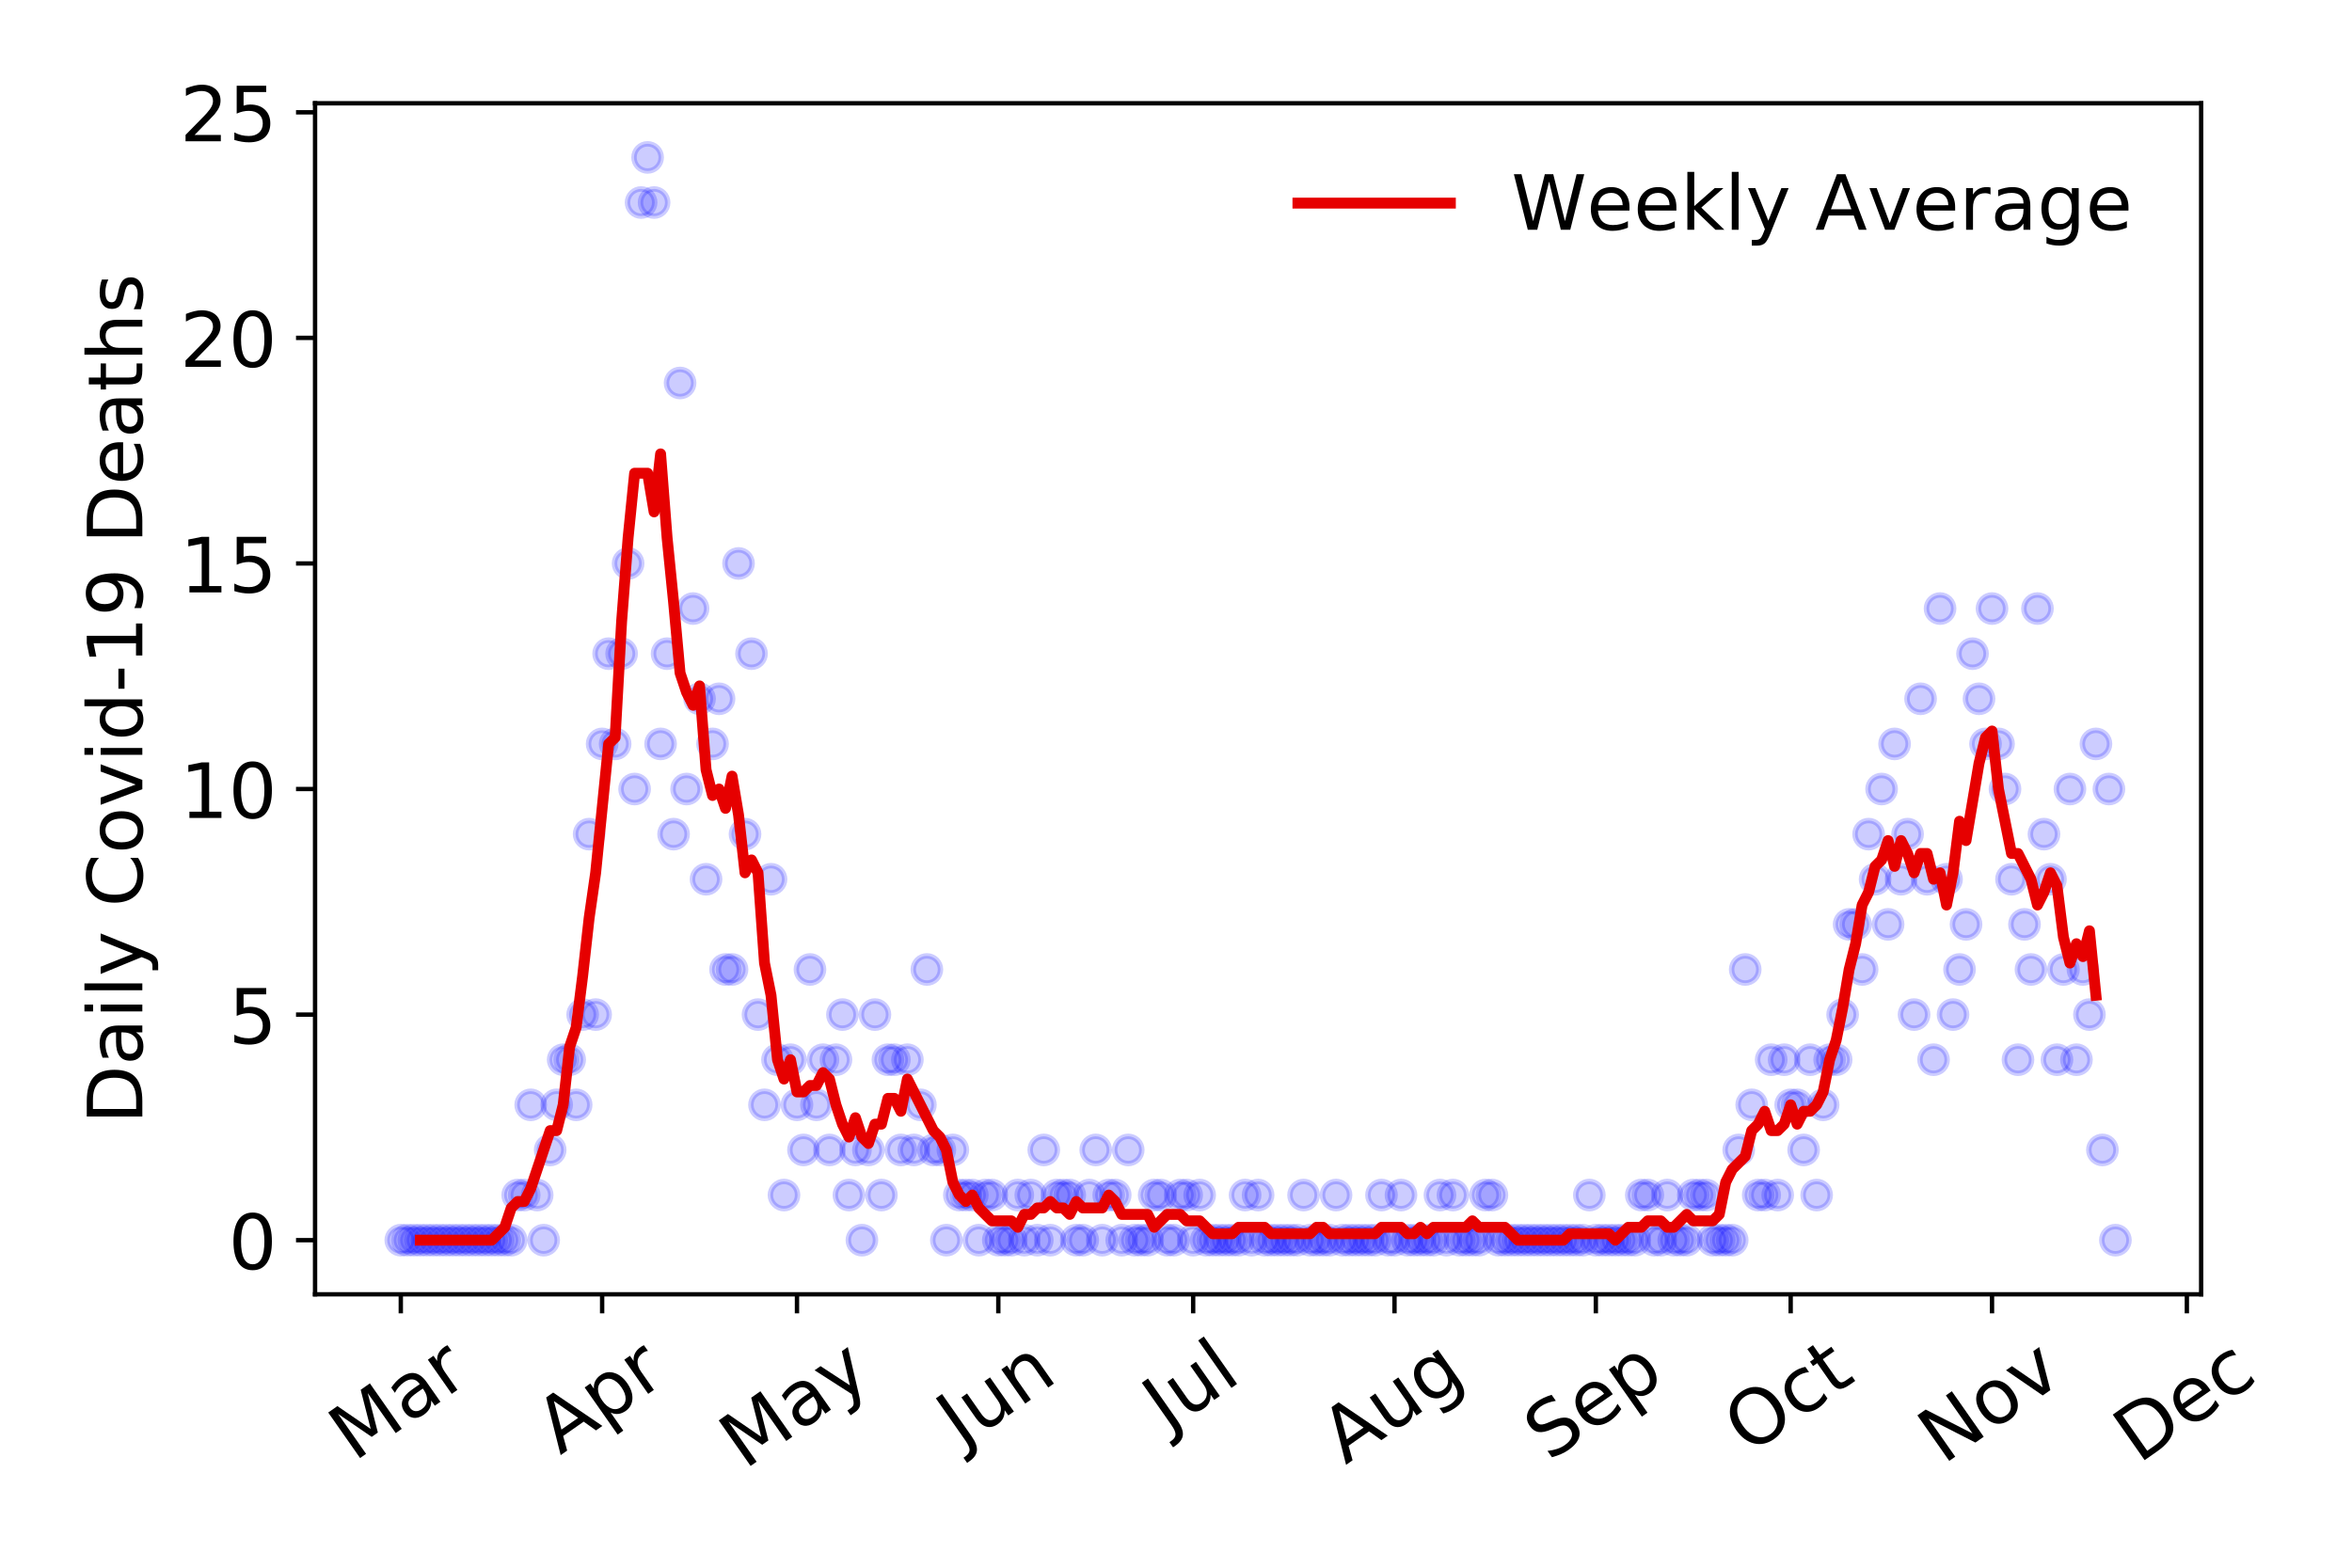 <?xml version="1.0" encoding="utf-8" standalone="no"?>
<!DOCTYPE svg PUBLIC "-//W3C//DTD SVG 1.1//EN"
  "http://www.w3.org/Graphics/SVG/1.1/DTD/svg11.dtd">
<!-- Created with matplotlib (https://matplotlib.org/) -->
<svg height="288pt" version="1.1" viewBox="0 0 432 288" width="432pt" xmlns="http://www.w3.org/2000/svg" xmlns:xlink="http://www.w3.org/1999/xlink">
 <defs>
  <style type="text/css">
*{stroke-linecap:butt;stroke-linejoin:round;}
  </style>
 </defs>
 <g id="figure_1">
  <g id="patch_1">
   <path d="M 0 288 
L 432 288 
L 432 0 
L 0 0 
z
" style="fill:#ffffff;"/>
  </g>
  <g id="axes_1">
   <g id="patch_2">
    <path d="M 57.87 237.778 
L 404.292 237.778 
L 404.292 18.973 
L 57.87 18.973 
z
" style="fill:#ffffff;"/>
   </g>
   <g id="matplotlib.axis_1">
    <g id="xtick_1">
     <g id="line2d_1">
      <defs>
       <path d="M 0 0 
L 0 3.5 
" id="m5d61171020" style="stroke:#000000;stroke-width:0.8;"/>
      </defs>
      <g>
       <use style="stroke:#000000;stroke-width:0.8;" x="73.616" xlink:href="#m5d61171020" y="237.778"/>
      </g>
     </g>
     <g id="text_1">
      <!-- Mar -->
      <defs>
       <path d="M 9.812 72.906 
L 24.516 72.906 
L 43.109 23.297 
L 61.812 72.906 
L 76.516 72.906 
L 76.516 0 
L 66.891 0 
L 66.891 64.016 
L 48.094 14.016 
L 38.188 14.016 
L 19.391 64.016 
L 19.391 0 
L 9.812 0 
z
" id="DejaVuSans-77"/>
       <path d="M 34.281 27.484 
Q 23.391 27.484 19.188 25 
Q 14.984 22.516 14.984 16.5 
Q 14.984 11.719 18.141 8.906 
Q 21.297 6.109 26.703 6.109 
Q 34.188 6.109 38.703 11.406 
Q 43.219 16.703 43.219 25.484 
L 43.219 27.484 
z
M 52.203 31.203 
L 52.203 0 
L 43.219 0 
L 43.219 8.297 
Q 40.141 3.328 35.547 0.953 
Q 30.953 -1.422 24.312 -1.422 
Q 15.922 -1.422 10.953 3.297 
Q 6 8.016 6 15.922 
Q 6 25.141 12.172 29.828 
Q 18.359 34.516 30.609 34.516 
L 43.219 34.516 
L 43.219 35.406 
Q 43.219 41.609 39.141 45 
Q 35.062 48.391 27.688 48.391 
Q 23 48.391 18.547 47.266 
Q 14.109 46.141 10.016 43.891 
L 10.016 52.203 
Q 14.938 54.109 19.578 55.047 
Q 24.219 56 28.609 56 
Q 40.484 56 46.344 49.844 
Q 52.203 43.703 52.203 31.203 
z
" id="DejaVuSans-97"/>
       <path d="M 41.109 46.297 
Q 39.594 47.172 37.812 47.578 
Q 36.031 48 33.891 48 
Q 26.266 48 22.188 43.047 
Q 18.109 38.094 18.109 28.812 
L 18.109 0 
L 9.078 0 
L 9.078 54.688 
L 18.109 54.688 
L 18.109 46.188 
Q 20.953 51.172 25.484 53.578 
Q 30.031 56 36.531 56 
Q 37.453 56 38.578 55.875 
Q 39.703 55.766 41.062 55.516 
z
" id="DejaVuSans-114"/>
      </defs>
      <g transform="translate(65.014 268.643)rotate(-35)scale(0.14 -0.14)">
       <use xlink:href="#DejaVuSans-77"/>
       <use x="86.279" xlink:href="#DejaVuSans-97"/>
       <use x="147.559" xlink:href="#DejaVuSans-114"/>
      </g>
     </g>
    </g>
    <g id="xtick_2">
     <g id="line2d_2">
      <g>
       <use style="stroke:#000000;stroke-width:0.8;" x="110.597" xlink:href="#m5d61171020" y="237.778"/>
      </g>
     </g>
     <g id="text_2">
      <!-- Apr -->
      <defs>
       <path d="M 34.188 63.188 
L 20.797 26.906 
L 47.609 26.906 
z
M 28.609 72.906 
L 39.797 72.906 
L 67.578 0 
L 57.328 0 
L 50.688 18.703 
L 17.828 18.703 
L 11.188 0 
L 0.781 0 
z
" id="DejaVuSans-65"/>
       <path d="M 18.109 8.203 
L 18.109 -20.797 
L 9.078 -20.797 
L 9.078 54.688 
L 18.109 54.688 
L 18.109 46.391 
Q 20.953 51.266 25.266 53.625 
Q 29.594 56 35.594 56 
Q 45.562 56 51.781 48.094 
Q 58.016 40.188 58.016 27.297 
Q 58.016 14.406 51.781 6.484 
Q 45.562 -1.422 35.594 -1.422 
Q 29.594 -1.422 25.266 0.953 
Q 20.953 3.328 18.109 8.203 
z
M 48.688 27.297 
Q 48.688 37.203 44.609 42.844 
Q 40.531 48.484 33.406 48.484 
Q 26.266 48.484 22.188 42.844 
Q 18.109 37.203 18.109 27.297 
Q 18.109 17.391 22.188 11.75 
Q 26.266 6.109 33.406 6.109 
Q 40.531 6.109 44.609 11.75 
Q 48.688 17.391 48.688 27.297 
z
" id="DejaVuSans-112"/>
      </defs>
      <g transform="translate(102.893 267.384)rotate(-35)scale(0.14 -0.14)">
       <use xlink:href="#DejaVuSans-65"/>
       <use x="68.408" xlink:href="#DejaVuSans-112"/>
       <use x="131.885" xlink:href="#DejaVuSans-114"/>
      </g>
     </g>
    </g>
    <g id="xtick_3">
     <g id="line2d_3">
      <g>
       <use style="stroke:#000000;stroke-width:0.8;" x="146.384" xlink:href="#m5d61171020" y="237.778"/>
      </g>
     </g>
     <g id="text_3">
      <!-- May -->
      <defs>
       <path d="M 32.172 -5.078 
Q 28.375 -14.844 24.75 -17.812 
Q 21.141 -20.797 15.094 -20.797 
L 7.906 -20.797 
L 7.906 -13.281 
L 13.188 -13.281 
Q 16.891 -13.281 18.938 -11.516 
Q 21 -9.766 23.484 -3.219 
L 25.094 0.875 
L 2.984 54.688 
L 12.5 54.688 
L 29.594 11.922 
L 46.688 54.688 
L 56.203 54.688 
z
" id="DejaVuSans-121"/>
      </defs>
      <g transform="translate(136.745 270.094)rotate(-35)scale(0.14 -0.14)">
       <use xlink:href="#DejaVuSans-77"/>
       <use x="86.279" xlink:href="#DejaVuSans-97"/>
       <use x="147.559" xlink:href="#DejaVuSans-121"/>
      </g>
     </g>
    </g>
    <g id="xtick_4">
     <g id="line2d_4">
      <g>
       <use style="stroke:#000000;stroke-width:0.8;" x="183.364" xlink:href="#m5d61171020" y="237.778"/>
      </g>
     </g>
     <g id="text_4">
      <!-- Jun -->
      <defs>
       <path d="M 9.812 72.906 
L 19.672 72.906 
L 19.672 5.078 
Q 19.672 -8.109 14.672 -14.062 
Q 9.672 -20.016 -1.422 -20.016 
L -5.172 -20.016 
L -5.172 -11.719 
L -2.094 -11.719 
Q 4.438 -11.719 7.125 -8.047 
Q 9.812 -4.391 9.812 5.078 
z
" id="DejaVuSans-74"/>
       <path d="M 8.5 21.578 
L 8.5 54.688 
L 17.484 54.688 
L 17.484 21.922 
Q 17.484 14.156 20.5 10.266 
Q 23.531 6.391 29.594 6.391 
Q 36.859 6.391 41.078 11.031 
Q 45.312 15.672 45.312 23.688 
L 45.312 54.688 
L 54.297 54.688 
L 54.297 0 
L 45.312 0 
L 45.312 8.406 
Q 42.047 3.422 37.719 1 
Q 33.406 -1.422 27.688 -1.422 
Q 18.266 -1.422 13.375 4.438 
Q 8.5 10.297 8.5 21.578 
z
M 31.109 56 
z
" id="DejaVuSans-117"/>
       <path d="M 54.891 33.016 
L 54.891 0 
L 45.906 0 
L 45.906 32.719 
Q 45.906 40.484 42.875 44.328 
Q 39.844 48.188 33.797 48.188 
Q 26.516 48.188 22.312 43.547 
Q 18.109 38.922 18.109 30.906 
L 18.109 0 
L 9.078 0 
L 9.078 54.688 
L 18.109 54.688 
L 18.109 46.188 
Q 21.344 51.125 25.703 53.562 
Q 30.078 56 35.797 56 
Q 45.219 56 50.047 50.172 
Q 54.891 44.344 54.891 33.016 
z
" id="DejaVuSans-110"/>
      </defs>
      <g transform="translate(176.621 266.039)rotate(-35)scale(0.14 -0.14)">
       <use xlink:href="#DejaVuSans-74"/>
       <use x="29.492" xlink:href="#DejaVuSans-117"/>
       <use x="92.871" xlink:href="#DejaVuSans-110"/>
      </g>
     </g>
    </g>
    <g id="xtick_5">
     <g id="line2d_5">
      <g>
       <use style="stroke:#000000;stroke-width:0.8;" x="219.152" xlink:href="#m5d61171020" y="237.778"/>
      </g>
     </g>
     <g id="text_5">
      <!-- Jul -->
      <defs>
       <path d="M 9.422 75.984 
L 18.406 75.984 
L 18.406 0 
L 9.422 0 
z
" id="DejaVuSans-108"/>
      </defs>
      <g transform="translate(214.449 263.181)rotate(-35)scale(0.14 -0.14)">
       <use xlink:href="#DejaVuSans-74"/>
       <use x="29.492" xlink:href="#DejaVuSans-117"/>
       <use x="92.871" xlink:href="#DejaVuSans-108"/>
      </g>
     </g>
    </g>
    <g id="xtick_6">
     <g id="line2d_6">
      <g>
       <use style="stroke:#000000;stroke-width:0.8;" x="256.132" xlink:href="#m5d61171020" y="237.778"/>
      </g>
     </g>
     <g id="text_6">
      <!-- Aug -->
      <defs>
       <path d="M 45.406 27.984 
Q 45.406 37.75 41.375 43.109 
Q 37.359 48.484 30.078 48.484 
Q 22.859 48.484 18.828 43.109 
Q 14.797 37.75 14.797 27.984 
Q 14.797 18.266 18.828 12.891 
Q 22.859 7.516 30.078 7.516 
Q 37.359 7.516 41.375 12.891 
Q 45.406 18.266 45.406 27.984 
z
M 54.391 6.781 
Q 54.391 -7.172 48.188 -13.984 
Q 42 -20.797 29.203 -20.797 
Q 24.469 -20.797 20.266 -20.094 
Q 16.062 -19.391 12.109 -17.922 
L 12.109 -9.188 
Q 16.062 -11.328 19.922 -12.344 
Q 23.781 -13.375 27.781 -13.375 
Q 36.625 -13.375 41.016 -8.766 
Q 45.406 -4.156 45.406 5.172 
L 45.406 9.625 
Q 42.625 4.781 38.281 2.391 
Q 33.938 0 27.875 0 
Q 17.828 0 11.672 7.656 
Q 5.516 15.328 5.516 27.984 
Q 5.516 40.672 11.672 48.328 
Q 17.828 56 27.875 56 
Q 33.938 56 38.281 53.609 
Q 42.625 51.219 45.406 46.391 
L 45.406 54.688 
L 54.391 54.688 
z
" id="DejaVuSans-103"/>
      </defs>
      <g transform="translate(247.151 269.172)rotate(-35)scale(0.14 -0.14)">
       <use xlink:href="#DejaVuSans-65"/>
       <use x="68.408" xlink:href="#DejaVuSans-117"/>
       <use x="131.787" xlink:href="#DejaVuSans-103"/>
      </g>
     </g>
    </g>
    <g id="xtick_7">
     <g id="line2d_7">
      <g>
       <use style="stroke:#000000;stroke-width:0.8;" x="293.112" xlink:href="#m5d61171020" y="237.778"/>
      </g>
     </g>
     <g id="text_7">
      <!-- Sep -->
      <defs>
       <path d="M 53.516 70.516 
L 53.516 60.891 
Q 47.906 63.578 42.922 64.891 
Q 37.938 66.219 33.297 66.219 
Q 25.25 66.219 20.875 63.094 
Q 16.5 59.969 16.5 54.203 
Q 16.5 49.359 19.406 46.891 
Q 22.312 44.438 30.422 42.922 
L 36.375 41.703 
Q 47.406 39.594 52.656 34.297 
Q 57.906 29 57.906 20.125 
Q 57.906 9.516 50.797 4.047 
Q 43.703 -1.422 29.984 -1.422 
Q 24.812 -1.422 18.969 -0.25 
Q 13.141 0.922 6.891 3.219 
L 6.891 13.375 
Q 12.891 10.016 18.656 8.297 
Q 24.422 6.594 29.984 6.594 
Q 38.422 6.594 43.016 9.906 
Q 47.609 13.234 47.609 19.391 
Q 47.609 24.75 44.312 27.781 
Q 41.016 30.812 33.5 32.328 
L 27.484 33.5 
Q 16.453 35.688 11.516 40.375 
Q 6.594 45.062 6.594 53.422 
Q 6.594 63.094 13.406 68.656 
Q 20.219 74.219 32.172 74.219 
Q 37.312 74.219 42.625 73.281 
Q 47.953 72.359 53.516 70.516 
z
" id="DejaVuSans-83"/>
       <path d="M 56.203 29.594 
L 56.203 25.203 
L 14.891 25.203 
Q 15.484 15.922 20.484 11.062 
Q 25.484 6.203 34.422 6.203 
Q 39.594 6.203 44.453 7.469 
Q 49.312 8.734 54.109 11.281 
L 54.109 2.781 
Q 49.266 0.734 44.188 -0.344 
Q 39.109 -1.422 33.891 -1.422 
Q 20.797 -1.422 13.156 6.188 
Q 5.516 13.812 5.516 26.812 
Q 5.516 40.234 12.766 48.109 
Q 20.016 56 32.328 56 
Q 43.359 56 49.781 48.891 
Q 56.203 41.797 56.203 29.594 
z
M 47.219 32.234 
Q 47.125 39.594 43.094 43.984 
Q 39.062 48.391 32.422 48.391 
Q 24.906 48.391 20.391 44.141 
Q 15.875 39.891 15.188 32.172 
z
" id="DejaVuSans-101"/>
      </defs>
      <g transform="translate(284.519 268.629)rotate(-35)scale(0.14 -0.14)">
       <use xlink:href="#DejaVuSans-83"/>
       <use x="63.477" xlink:href="#DejaVuSans-101"/>
       <use x="125" xlink:href="#DejaVuSans-112"/>
      </g>
     </g>
    </g>
    <g id="xtick_8">
     <g id="line2d_8">
      <g>
       <use style="stroke:#000000;stroke-width:0.8;" x="328.9" xlink:href="#m5d61171020" y="237.778"/>
      </g>
     </g>
     <g id="text_8">
      <!-- Oct -->
      <defs>
       <path d="M 39.406 66.219 
Q 28.656 66.219 22.328 58.203 
Q 16.016 50.203 16.016 36.375 
Q 16.016 22.609 22.328 14.594 
Q 28.656 6.594 39.406 6.594 
Q 50.141 6.594 56.422 14.594 
Q 62.703 22.609 62.703 36.375 
Q 62.703 50.203 56.422 58.203 
Q 50.141 66.219 39.406 66.219 
z
M 39.406 74.219 
Q 54.734 74.219 63.906 63.938 
Q 73.094 53.656 73.094 36.375 
Q 73.094 19.141 63.906 8.859 
Q 54.734 -1.422 39.406 -1.422 
Q 24.031 -1.422 14.812 8.828 
Q 5.609 19.094 5.609 36.375 
Q 5.609 53.656 14.812 63.938 
Q 24.031 74.219 39.406 74.219 
z
" id="DejaVuSans-79"/>
       <path d="M 48.781 52.594 
L 48.781 44.188 
Q 44.969 46.297 41.141 47.344 
Q 37.312 48.391 33.406 48.391 
Q 24.656 48.391 19.812 42.844 
Q 14.984 37.312 14.984 27.297 
Q 14.984 17.281 19.812 11.734 
Q 24.656 6.203 33.406 6.203 
Q 37.312 6.203 41.141 7.25 
Q 44.969 8.297 48.781 10.406 
L 48.781 2.094 
Q 45.016 0.344 40.984 -0.531 
Q 36.969 -1.422 32.422 -1.422 
Q 20.062 -1.422 12.781 6.344 
Q 5.516 14.109 5.516 27.297 
Q 5.516 40.672 12.859 48.328 
Q 20.219 56 33.016 56 
Q 37.156 56 41.109 55.141 
Q 45.062 54.297 48.781 52.594 
z
" id="DejaVuSans-99"/>
       <path d="M 18.312 70.219 
L 18.312 54.688 
L 36.812 54.688 
L 36.812 47.703 
L 18.312 47.703 
L 18.312 18.016 
Q 18.312 11.328 20.141 9.422 
Q 21.969 7.516 27.594 7.516 
L 36.812 7.516 
L 36.812 0 
L 27.594 0 
Q 17.188 0 13.234 3.875 
Q 9.281 7.766 9.281 18.016 
L 9.281 47.703 
L 2.688 47.703 
L 2.688 54.688 
L 9.281 54.688 
L 9.281 70.219 
z
" id="DejaVuSans-116"/>
      </defs>
      <g transform="translate(321.201 267.377)rotate(-35)scale(0.14 -0.14)">
       <use xlink:href="#DejaVuSans-79"/>
       <use x="78.711" xlink:href="#DejaVuSans-99"/>
       <use x="133.691" xlink:href="#DejaVuSans-116"/>
      </g>
     </g>
    </g>
    <g id="xtick_9">
     <g id="line2d_9">
      <g>
       <use style="stroke:#000000;stroke-width:0.8;" x="365.88" xlink:href="#m5d61171020" y="237.778"/>
      </g>
     </g>
     <g id="text_9">
      <!-- Nov -->
      <defs>
       <path d="M 9.812 72.906 
L 23.094 72.906 
L 55.422 11.922 
L 55.422 72.906 
L 64.984 72.906 
L 64.984 0 
L 51.703 0 
L 19.391 60.984 
L 19.391 0 
L 9.812 0 
z
" id="DejaVuSans-78"/>
       <path d="M 30.609 48.391 
Q 23.391 48.391 19.188 42.75 
Q 14.984 37.109 14.984 27.297 
Q 14.984 17.484 19.156 11.844 
Q 23.344 6.203 30.609 6.203 
Q 37.797 6.203 41.984 11.859 
Q 46.188 17.531 46.188 27.297 
Q 46.188 37.016 41.984 42.703 
Q 37.797 48.391 30.609 48.391 
z
M 30.609 56 
Q 42.328 56 49.016 48.375 
Q 55.719 40.766 55.719 27.297 
Q 55.719 13.875 49.016 6.219 
Q 42.328 -1.422 30.609 -1.422 
Q 18.844 -1.422 12.172 6.219 
Q 5.516 13.875 5.516 27.297 
Q 5.516 40.766 12.172 48.375 
Q 18.844 56 30.609 56 
z
" id="DejaVuSans-111"/>
       <path d="M 2.984 54.688 
L 12.5 54.688 
L 29.594 8.797 
L 46.688 54.688 
L 56.203 54.688 
L 35.688 0 
L 23.484 0 
z
" id="DejaVuSans-118"/>
      </defs>
      <g transform="translate(356.903 269.166)rotate(-35)scale(0.14 -0.14)">
       <use xlink:href="#DejaVuSans-78"/>
       <use x="74.805" xlink:href="#DejaVuSans-111"/>
       <use x="135.986" xlink:href="#DejaVuSans-118"/>
      </g>
     </g>
    </g>
    <g id="xtick_10">
     <g id="line2d_10">
      <g>
       <use style="stroke:#000000;stroke-width:0.8;" x="401.667" xlink:href="#m5d61171020" y="237.778"/>
      </g>
     </g>
     <g id="text_10">
      <!-- Dec -->
      <defs>
       <path d="M 19.672 64.797 
L 19.672 8.109 
L 31.594 8.109 
Q 46.688 8.109 53.688 14.938 
Q 60.688 21.781 60.688 36.531 
Q 60.688 51.172 53.688 57.984 
Q 46.688 64.797 31.594 64.797 
z
M 9.812 72.906 
L 30.078 72.906 
Q 51.266 72.906 61.172 64.094 
Q 71.094 55.281 71.094 36.531 
Q 71.094 17.672 61.125 8.828 
Q 51.172 0 30.078 0 
L 9.812 0 
z
" id="DejaVuSans-68"/>
      </defs>
      <g transform="translate(392.787 269.032)rotate(-35)scale(0.14 -0.14)">
       <use xlink:href="#DejaVuSans-68"/>
       <use x="77.002" xlink:href="#DejaVuSans-101"/>
       <use x="138.525" xlink:href="#DejaVuSans-99"/>
      </g>
     </g>
    </g>
   </g>
   <g id="matplotlib.axis_2">
    <g id="ytick_1">
     <g id="line2d_11">
      <defs>
       <path d="M 0 0 
L -3.5 0 
" id="m55dd1fc29c" style="stroke:#000000;stroke-width:0.8;"/>
      </defs>
      <g>
       <use style="stroke:#000000;stroke-width:0.8;" x="57.87" xlink:href="#m55dd1fc29c" y="227.832"/>
      </g>
     </g>
     <g id="text_11">
      <!-- 0 -->
      <defs>
       <path d="M 31.781 66.406 
Q 24.172 66.406 20.328 58.906 
Q 16.5 51.422 16.5 36.375 
Q 16.5 21.391 20.328 13.891 
Q 24.172 6.391 31.781 6.391 
Q 39.453 6.391 43.281 13.891 
Q 47.125 21.391 47.125 36.375 
Q 47.125 51.422 43.281 58.906 
Q 39.453 66.406 31.781 66.406 
z
M 31.781 74.219 
Q 44.047 74.219 50.516 64.516 
Q 56.984 54.828 56.984 36.375 
Q 56.984 17.969 50.516 8.266 
Q 44.047 -1.422 31.781 -1.422 
Q 19.531 -1.422 13.062 8.266 
Q 6.594 17.969 6.594 36.375 
Q 6.594 54.828 13.062 64.516 
Q 19.531 74.219 31.781 74.219 
z
" id="DejaVuSans-48"/>
      </defs>
      <g transform="translate(41.962 233.151)scale(0.14 -0.14)">
       <use xlink:href="#DejaVuSans-48"/>
      </g>
     </g>
    </g>
    <g id="ytick_2">
     <g id="line2d_12">
      <g>
       <use style="stroke:#000000;stroke-width:0.8;" x="57.87" xlink:href="#m55dd1fc29c" y="186.392"/>
      </g>
     </g>
     <g id="text_12">
      <!-- 5 -->
      <defs>
       <path d="M 10.797 72.906 
L 49.516 72.906 
L 49.516 64.594 
L 19.828 64.594 
L 19.828 46.734 
Q 21.969 47.469 24.109 47.828 
Q 26.266 48.188 28.422 48.188 
Q 40.625 48.188 47.75 41.5 
Q 54.891 34.812 54.891 23.391 
Q 54.891 11.625 47.562 5.094 
Q 40.234 -1.422 26.906 -1.422 
Q 22.312 -1.422 17.547 -0.641 
Q 12.797 0.141 7.719 1.703 
L 7.719 11.625 
Q 12.109 9.234 16.797 8.062 
Q 21.484 6.891 26.703 6.891 
Q 35.156 6.891 40.078 11.328 
Q 45.016 15.766 45.016 23.391 
Q 45.016 31 40.078 35.438 
Q 35.156 39.891 26.703 39.891 
Q 22.75 39.891 18.812 39.016 
Q 14.891 38.141 10.797 36.281 
z
" id="DejaVuSans-53"/>
      </defs>
      <g transform="translate(41.962 191.711)scale(0.14 -0.14)">
       <use xlink:href="#DejaVuSans-53"/>
      </g>
     </g>
    </g>
    <g id="ytick_3">
     <g id="line2d_13">
      <g>
       <use style="stroke:#000000;stroke-width:0.8;" x="57.87" xlink:href="#m55dd1fc29c" y="144.952"/>
      </g>
     </g>
     <g id="text_13">
      <!-- 10 -->
      <defs>
       <path d="M 12.406 8.297 
L 28.516 8.297 
L 28.516 63.922 
L 10.984 60.406 
L 10.984 69.391 
L 28.422 72.906 
L 38.281 72.906 
L 38.281 8.297 
L 54.391 8.297 
L 54.391 0 
L 12.406 0 
z
" id="DejaVuSans-49"/>
      </defs>
      <g transform="translate(33.055 150.271)scale(0.14 -0.14)">
       <use xlink:href="#DejaVuSans-49"/>
       <use x="63.623" xlink:href="#DejaVuSans-48"/>
      </g>
     </g>
    </g>
    <g id="ytick_4">
     <g id="line2d_14">
      <g>
       <use style="stroke:#000000;stroke-width:0.8;" x="57.87" xlink:href="#m55dd1fc29c" y="103.511"/>
      </g>
     </g>
     <g id="text_14">
      <!-- 15 -->
      <g transform="translate(33.055 108.83)scale(0.14 -0.14)">
       <use xlink:href="#DejaVuSans-49"/>
       <use x="63.623" xlink:href="#DejaVuSans-53"/>
      </g>
     </g>
    </g>
    <g id="ytick_5">
     <g id="line2d_15">
      <g>
       <use style="stroke:#000000;stroke-width:0.8;" x="57.87" xlink:href="#m55dd1fc29c" y="62.071"/>
      </g>
     </g>
     <g id="text_15">
      <!-- 20 -->
      <defs>
       <path d="M 19.188 8.297 
L 53.609 8.297 
L 53.609 0 
L 7.328 0 
L 7.328 8.297 
Q 12.938 14.109 22.625 23.891 
Q 32.328 33.688 34.812 36.531 
Q 39.547 41.844 41.422 45.531 
Q 43.312 49.219 43.312 52.781 
Q 43.312 58.594 39.234 62.25 
Q 35.156 65.922 28.609 65.922 
Q 23.969 65.922 18.812 64.312 
Q 13.672 62.703 7.812 59.422 
L 7.812 69.391 
Q 13.766 71.781 18.938 73 
Q 24.125 74.219 28.422 74.219 
Q 39.75 74.219 46.484 68.547 
Q 53.219 62.891 53.219 53.422 
Q 53.219 48.922 51.531 44.891 
Q 49.859 40.875 45.406 35.406 
Q 44.188 33.984 37.641 27.219 
Q 31.109 20.453 19.188 8.297 
z
" id="DejaVuSans-50"/>
      </defs>
      <g transform="translate(33.055 67.39)scale(0.14 -0.14)">
       <use xlink:href="#DejaVuSans-50"/>
       <use x="63.623" xlink:href="#DejaVuSans-48"/>
      </g>
     </g>
    </g>
    <g id="ytick_6">
     <g id="line2d_16">
      <g>
       <use style="stroke:#000000;stroke-width:0.8;" x="57.87" xlink:href="#m55dd1fc29c" y="20.63"/>
      </g>
     </g>
     <g id="text_16">
      <!-- 25 -->
      <g transform="translate(33.055 25.949)scale(0.14 -0.14)">
       <use xlink:href="#DejaVuSans-50"/>
       <use x="63.623" xlink:href="#DejaVuSans-53"/>
      </g>
     </g>
    </g>
    <g id="text_17">
     <!-- Daily Covid-19 Deaths -->
     <defs>
      <path d="M 9.422 54.688 
L 18.406 54.688 
L 18.406 0 
L 9.422 0 
z
M 9.422 75.984 
L 18.406 75.984 
L 18.406 64.594 
L 9.422 64.594 
z
" id="DejaVuSans-105"/>
      <path id="DejaVuSans-32"/>
      <path d="M 64.406 67.281 
L 64.406 56.891 
Q 59.422 61.531 53.781 63.812 
Q 48.141 66.109 41.797 66.109 
Q 29.297 66.109 22.656 58.469 
Q 16.016 50.828 16.016 36.375 
Q 16.016 21.969 22.656 14.328 
Q 29.297 6.688 41.797 6.688 
Q 48.141 6.688 53.781 8.984 
Q 59.422 11.281 64.406 15.922 
L 64.406 5.609 
Q 59.234 2.094 53.438 0.328 
Q 47.656 -1.422 41.219 -1.422 
Q 24.656 -1.422 15.125 8.703 
Q 5.609 18.844 5.609 36.375 
Q 5.609 53.953 15.125 64.078 
Q 24.656 74.219 41.219 74.219 
Q 47.75 74.219 53.531 72.484 
Q 59.328 70.75 64.406 67.281 
z
" id="DejaVuSans-67"/>
      <path d="M 45.406 46.391 
L 45.406 75.984 
L 54.391 75.984 
L 54.391 0 
L 45.406 0 
L 45.406 8.203 
Q 42.578 3.328 38.25 0.953 
Q 33.938 -1.422 27.875 -1.422 
Q 17.969 -1.422 11.734 6.484 
Q 5.516 14.406 5.516 27.297 
Q 5.516 40.188 11.734 48.094 
Q 17.969 56 27.875 56 
Q 33.938 56 38.25 53.625 
Q 42.578 51.266 45.406 46.391 
z
M 14.797 27.297 
Q 14.797 17.391 18.875 11.75 
Q 22.953 6.109 30.078 6.109 
Q 37.203 6.109 41.297 11.75 
Q 45.406 17.391 45.406 27.297 
Q 45.406 37.203 41.297 42.844 
Q 37.203 48.484 30.078 48.484 
Q 22.953 48.484 18.875 42.844 
Q 14.797 37.203 14.797 27.297 
z
" id="DejaVuSans-100"/>
      <path d="M 4.891 31.391 
L 31.203 31.391 
L 31.203 23.391 
L 4.891 23.391 
z
" id="DejaVuSans-45"/>
      <path d="M 10.984 1.516 
L 10.984 10.5 
Q 14.703 8.734 18.5 7.812 
Q 22.312 6.891 25.984 6.891 
Q 35.75 6.891 40.891 13.453 
Q 46.047 20.016 46.781 33.406 
Q 43.953 29.203 39.594 26.953 
Q 35.25 24.703 29.984 24.703 
Q 19.047 24.703 12.672 31.312 
Q 6.297 37.938 6.297 49.422 
Q 6.297 60.641 12.938 67.422 
Q 19.578 74.219 30.609 74.219 
Q 43.266 74.219 49.922 64.516 
Q 56.594 54.828 56.594 36.375 
Q 56.594 19.141 48.406 8.859 
Q 40.234 -1.422 26.422 -1.422 
Q 22.703 -1.422 18.891 -0.688 
Q 15.094 0.047 10.984 1.516 
z
M 30.609 32.422 
Q 37.25 32.422 41.125 36.953 
Q 45.016 41.5 45.016 49.422 
Q 45.016 57.281 41.125 61.844 
Q 37.25 66.406 30.609 66.406 
Q 23.969 66.406 20.094 61.844 
Q 16.219 57.281 16.219 49.422 
Q 16.219 41.5 20.094 36.953 
Q 23.969 32.422 30.609 32.422 
z
" id="DejaVuSans-57"/>
      <path d="M 54.891 33.016 
L 54.891 0 
L 45.906 0 
L 45.906 32.719 
Q 45.906 40.484 42.875 44.328 
Q 39.844 48.188 33.797 48.188 
Q 26.516 48.188 22.312 43.547 
Q 18.109 38.922 18.109 30.906 
L 18.109 0 
L 9.078 0 
L 9.078 75.984 
L 18.109 75.984 
L 18.109 46.188 
Q 21.344 51.125 25.703 53.562 
Q 30.078 56 35.797 56 
Q 45.219 56 50.047 50.172 
Q 54.891 44.344 54.891 33.016 
z
" id="DejaVuSans-104"/>
      <path d="M 44.281 53.078 
L 44.281 44.578 
Q 40.484 46.531 36.375 47.5 
Q 32.281 48.484 27.875 48.484 
Q 21.188 48.484 17.844 46.438 
Q 14.5 44.391 14.5 40.281 
Q 14.5 37.156 16.891 35.375 
Q 19.281 33.594 26.516 31.984 
L 29.594 31.297 
Q 39.156 29.25 43.188 25.516 
Q 47.219 21.781 47.219 15.094 
Q 47.219 7.469 41.188 3.016 
Q 35.156 -1.422 24.609 -1.422 
Q 20.219 -1.422 15.453 -0.562 
Q 10.688 0.297 5.422 2 
L 5.422 11.281 
Q 10.406 8.688 15.234 7.391 
Q 20.062 6.109 24.812 6.109 
Q 31.156 6.109 34.562 8.281 
Q 37.984 10.453 37.984 14.406 
Q 37.984 18.062 35.516 20.016 
Q 33.062 21.969 24.703 23.781 
L 21.578 24.516 
Q 13.234 26.266 9.516 29.906 
Q 5.812 33.547 5.812 39.891 
Q 5.812 47.609 11.281 51.797 
Q 16.75 56 26.812 56 
Q 31.781 56 36.172 55.266 
Q 40.578 54.547 44.281 53.078 
z
" id="DejaVuSans-115"/>
     </defs>
     <g transform="translate(26.143 206.487)rotate(-90)scale(0.14 -0.14)">
      <use xlink:href="#DejaVuSans-68"/>
      <use x="77.002" xlink:href="#DejaVuSans-97"/>
      <use x="138.281" xlink:href="#DejaVuSans-105"/>
      <use x="166.064" xlink:href="#DejaVuSans-108"/>
      <use x="193.848" xlink:href="#DejaVuSans-121"/>
      <use x="253.027" xlink:href="#DejaVuSans-32"/>
      <use x="284.814" xlink:href="#DejaVuSans-67"/>
      <use x="354.639" xlink:href="#DejaVuSans-111"/>
      <use x="415.82" xlink:href="#DejaVuSans-118"/>
      <use x="475" xlink:href="#DejaVuSans-105"/>
      <use x="502.783" xlink:href="#DejaVuSans-100"/>
      <use x="566.26" xlink:href="#DejaVuSans-45"/>
      <use x="602.344" xlink:href="#DejaVuSans-49"/>
      <use x="665.967" xlink:href="#DejaVuSans-57"/>
      <use x="729.59" xlink:href="#DejaVuSans-32"/>
      <use x="761.377" xlink:href="#DejaVuSans-68"/>
      <use x="838.379" xlink:href="#DejaVuSans-101"/>
      <use x="899.902" xlink:href="#DejaVuSans-97"/>
      <use x="961.182" xlink:href="#DejaVuSans-116"/>
      <use x="1000.391" xlink:href="#DejaVuSans-104"/>
      <use x="1063.77" xlink:href="#DejaVuSans-115"/>
     </g>
    </g>
   </g>
   <g id="line2d_17">
    <defs>
     <path d="M 0 2.5 
C 0.663 2.5 1.299 2.237 1.768 1.768 
C 2.237 1.299 2.5 0.663 2.5 0 
C 2.5 -0.663 2.237 -1.299 1.768 -1.768 
C 1.299 -2.237 0.663 -2.5 0 -2.5 
C -0.663 -2.5 -1.299 -2.237 -1.768 -1.768 
C -2.237 -1.299 -2.5 -0.663 -2.5 0 
C -2.5 0.663 -2.237 1.299 -1.768 1.768 
C -1.299 2.237 -0.663 2.5 0 2.5 
z
" id="m638e02a312" style="stroke:#0000ff;stroke-opacity:0.2;"/>
    </defs>
    <g clip-path="url(#pe2d4e06d59)">
     <use style="fill:#0000ff;fill-opacity:0.2;stroke:#0000ff;stroke-opacity:0.2;" x="73.616" xlink:href="#m638e02a312" y="227.832"/>
     <use style="fill:#0000ff;fill-opacity:0.2;stroke:#0000ff;stroke-opacity:0.2;" x="74.809" xlink:href="#m638e02a312" y="227.832"/>
     <use style="fill:#0000ff;fill-opacity:0.2;stroke:#0000ff;stroke-opacity:0.2;" x="76.002" xlink:href="#m638e02a312" y="227.832"/>
     <use style="fill:#0000ff;fill-opacity:0.2;stroke:#0000ff;stroke-opacity:0.2;" x="77.195" xlink:href="#m638e02a312" y="227.832"/>
     <use style="fill:#0000ff;fill-opacity:0.2;stroke:#0000ff;stroke-opacity:0.2;" x="78.388" xlink:href="#m638e02a312" y="227.832"/>
     <use style="fill:#0000ff;fill-opacity:0.2;stroke:#0000ff;stroke-opacity:0.2;" x="79.581" xlink:href="#m638e02a312" y="227.832"/>
     <use style="fill:#0000ff;fill-opacity:0.2;stroke:#0000ff;stroke-opacity:0.2;" x="80.774" xlink:href="#m638e02a312" y="227.832"/>
     <use style="fill:#0000ff;fill-opacity:0.2;stroke:#0000ff;stroke-opacity:0.2;" x="81.967" xlink:href="#m638e02a312" y="227.832"/>
     <use style="fill:#0000ff;fill-opacity:0.2;stroke:#0000ff;stroke-opacity:0.2;" x="83.16" xlink:href="#m638e02a312" y="227.832"/>
     <use style="fill:#0000ff;fill-opacity:0.2;stroke:#0000ff;stroke-opacity:0.2;" x="84.353" xlink:href="#m638e02a312" y="227.832"/>
     <use style="fill:#0000ff;fill-opacity:0.2;stroke:#0000ff;stroke-opacity:0.2;" x="85.546" xlink:href="#m638e02a312" y="227.832"/>
     <use style="fill:#0000ff;fill-opacity:0.2;stroke:#0000ff;stroke-opacity:0.2;" x="86.738" xlink:href="#m638e02a312" y="227.832"/>
     <use style="fill:#0000ff;fill-opacity:0.2;stroke:#0000ff;stroke-opacity:0.2;" x="87.931" xlink:href="#m638e02a312" y="227.832"/>
     <use style="fill:#0000ff;fill-opacity:0.2;stroke:#0000ff;stroke-opacity:0.2;" x="89.124" xlink:href="#m638e02a312" y="227.832"/>
     <use style="fill:#0000ff;fill-opacity:0.2;stroke:#0000ff;stroke-opacity:0.2;" x="90.317" xlink:href="#m638e02a312" y="227.832"/>
     <use style="fill:#0000ff;fill-opacity:0.2;stroke:#0000ff;stroke-opacity:0.2;" x="91.51" xlink:href="#m638e02a312" y="227.832"/>
     <use style="fill:#0000ff;fill-opacity:0.2;stroke:#0000ff;stroke-opacity:0.2;" x="92.703" xlink:href="#m638e02a312" y="227.832"/>
     <use style="fill:#0000ff;fill-opacity:0.2;stroke:#0000ff;stroke-opacity:0.2;" x="93.896" xlink:href="#m638e02a312" y="227.832"/>
     <use style="fill:#0000ff;fill-opacity:0.2;stroke:#0000ff;stroke-opacity:0.2;" x="95.089" xlink:href="#m638e02a312" y="219.544"/>
     <use style="fill:#0000ff;fill-opacity:0.2;stroke:#0000ff;stroke-opacity:0.2;" x="96.282" xlink:href="#m638e02a312" y="219.544"/>
     <use style="fill:#0000ff;fill-opacity:0.2;stroke:#0000ff;stroke-opacity:0.2;" x="97.475" xlink:href="#m638e02a312" y="202.968"/>
     <use style="fill:#0000ff;fill-opacity:0.2;stroke:#0000ff;stroke-opacity:0.2;" x="98.668" xlink:href="#m638e02a312" y="219.544"/>
     <use style="fill:#0000ff;fill-opacity:0.2;stroke:#0000ff;stroke-opacity:0.2;" x="99.86" xlink:href="#m638e02a312" y="227.832"/>
     <use style="fill:#0000ff;fill-opacity:0.2;stroke:#0000ff;stroke-opacity:0.2;" x="101.053" xlink:href="#m638e02a312" y="211.256"/>
     <use style="fill:#0000ff;fill-opacity:0.2;stroke:#0000ff;stroke-opacity:0.2;" x="102.246" xlink:href="#m638e02a312" y="202.968"/>
     <use style="fill:#0000ff;fill-opacity:0.2;stroke:#0000ff;stroke-opacity:0.2;" x="103.439" xlink:href="#m638e02a312" y="194.68"/>
     <use style="fill:#0000ff;fill-opacity:0.2;stroke:#0000ff;stroke-opacity:0.2;" x="104.632" xlink:href="#m638e02a312" y="194.68"/>
     <use style="fill:#0000ff;fill-opacity:0.2;stroke:#0000ff;stroke-opacity:0.2;" x="105.825" xlink:href="#m638e02a312" y="202.968"/>
     <use style="fill:#0000ff;fill-opacity:0.2;stroke:#0000ff;stroke-opacity:0.2;" x="107.018" xlink:href="#m638e02a312" y="186.392"/>
     <use style="fill:#0000ff;fill-opacity:0.2;stroke:#0000ff;stroke-opacity:0.2;" x="108.211" xlink:href="#m638e02a312" y="153.24"/>
     <use style="fill:#0000ff;fill-opacity:0.2;stroke:#0000ff;stroke-opacity:0.2;" x="109.404" xlink:href="#m638e02a312" y="186.392"/>
     <use style="fill:#0000ff;fill-opacity:0.2;stroke:#0000ff;stroke-opacity:0.2;" x="110.597" xlink:href="#m638e02a312" y="136.664"/>
     <use style="fill:#0000ff;fill-opacity:0.2;stroke:#0000ff;stroke-opacity:0.2;" x="111.79" xlink:href="#m638e02a312" y="120.087"/>
     <use style="fill:#0000ff;fill-opacity:0.2;stroke:#0000ff;stroke-opacity:0.2;" x="112.983" xlink:href="#m638e02a312" y="136.664"/>
     <use style="fill:#0000ff;fill-opacity:0.2;stroke:#0000ff;stroke-opacity:0.2;" x="114.175" xlink:href="#m638e02a312" y="120.087"/>
     <use style="fill:#0000ff;fill-opacity:0.2;stroke:#0000ff;stroke-opacity:0.2;" x="115.368" xlink:href="#m638e02a312" y="103.511"/>
     <use style="fill:#0000ff;fill-opacity:0.2;stroke:#0000ff;stroke-opacity:0.2;" x="116.561" xlink:href="#m638e02a312" y="144.952"/>
     <use style="fill:#0000ff;fill-opacity:0.2;stroke:#0000ff;stroke-opacity:0.2;" x="117.754" xlink:href="#m638e02a312" y="37.207"/>
     <use style="fill:#0000ff;fill-opacity:0.2;stroke:#0000ff;stroke-opacity:0.2;" x="118.947" xlink:href="#m638e02a312" y="28.918"/>
     <use style="fill:#0000ff;fill-opacity:0.2;stroke:#0000ff;stroke-opacity:0.2;" x="120.14" xlink:href="#m638e02a312" y="37.207"/>
     <use style="fill:#0000ff;fill-opacity:0.2;stroke:#0000ff;stroke-opacity:0.2;" x="121.333" xlink:href="#m638e02a312" y="136.664"/>
     <use style="fill:#0000ff;fill-opacity:0.2;stroke:#0000ff;stroke-opacity:0.2;" x="122.526" xlink:href="#m638e02a312" y="120.087"/>
     <use style="fill:#0000ff;fill-opacity:0.2;stroke:#0000ff;stroke-opacity:0.2;" x="123.719" xlink:href="#m638e02a312" y="153.24"/>
     <use style="fill:#0000ff;fill-opacity:0.2;stroke:#0000ff;stroke-opacity:0.2;" x="124.912" xlink:href="#m638e02a312" y="70.359"/>
     <use style="fill:#0000ff;fill-opacity:0.2;stroke:#0000ff;stroke-opacity:0.2;" x="126.105" xlink:href="#m638e02a312" y="144.952"/>
     <use style="fill:#0000ff;fill-opacity:0.2;stroke:#0000ff;stroke-opacity:0.2;" x="127.297" xlink:href="#m638e02a312" y="111.799"/>
     <use style="fill:#0000ff;fill-opacity:0.2;stroke:#0000ff;stroke-opacity:0.2;" x="128.49" xlink:href="#m638e02a312" y="128.375"/>
     <use style="fill:#0000ff;fill-opacity:0.2;stroke:#0000ff;stroke-opacity:0.2;" x="129.683" xlink:href="#m638e02a312" y="161.528"/>
     <use style="fill:#0000ff;fill-opacity:0.2;stroke:#0000ff;stroke-opacity:0.2;" x="130.876" xlink:href="#m638e02a312" y="136.664"/>
     <use style="fill:#0000ff;fill-opacity:0.2;stroke:#0000ff;stroke-opacity:0.2;" x="132.069" xlink:href="#m638e02a312" y="128.375"/>
     <use style="fill:#0000ff;fill-opacity:0.2;stroke:#0000ff;stroke-opacity:0.2;" x="133.262" xlink:href="#m638e02a312" y="178.104"/>
     <use style="fill:#0000ff;fill-opacity:0.2;stroke:#0000ff;stroke-opacity:0.2;" x="134.455" xlink:href="#m638e02a312" y="178.104"/>
     <use style="fill:#0000ff;fill-opacity:0.2;stroke:#0000ff;stroke-opacity:0.2;" x="135.648" xlink:href="#m638e02a312" y="103.511"/>
     <use style="fill:#0000ff;fill-opacity:0.2;stroke:#0000ff;stroke-opacity:0.2;" x="136.841" xlink:href="#m638e02a312" y="153.24"/>
     <use style="fill:#0000ff;fill-opacity:0.2;stroke:#0000ff;stroke-opacity:0.2;" x="138.034" xlink:href="#m638e02a312" y="120.087"/>
     <use style="fill:#0000ff;fill-opacity:0.2;stroke:#0000ff;stroke-opacity:0.2;" x="139.227" xlink:href="#m638e02a312" y="186.392"/>
     <use style="fill:#0000ff;fill-opacity:0.2;stroke:#0000ff;stroke-opacity:0.2;" x="140.419" xlink:href="#m638e02a312" y="202.968"/>
     <use style="fill:#0000ff;fill-opacity:0.2;stroke:#0000ff;stroke-opacity:0.2;" x="141.612" xlink:href="#m638e02a312" y="161.528"/>
     <use style="fill:#0000ff;fill-opacity:0.2;stroke:#0000ff;stroke-opacity:0.2;" x="142.805" xlink:href="#m638e02a312" y="194.68"/>
     <use style="fill:#0000ff;fill-opacity:0.2;stroke:#0000ff;stroke-opacity:0.2;" x="143.998" xlink:href="#m638e02a312" y="219.544"/>
     <use style="fill:#0000ff;fill-opacity:0.2;stroke:#0000ff;stroke-opacity:0.2;" x="145.191" xlink:href="#m638e02a312" y="194.68"/>
     <use style="fill:#0000ff;fill-opacity:0.2;stroke:#0000ff;stroke-opacity:0.2;" x="146.384" xlink:href="#m638e02a312" y="202.968"/>
     <use style="fill:#0000ff;fill-opacity:0.2;stroke:#0000ff;stroke-opacity:0.2;" x="147.577" xlink:href="#m638e02a312" y="211.256"/>
     <use style="fill:#0000ff;fill-opacity:0.2;stroke:#0000ff;stroke-opacity:0.2;" x="148.77" xlink:href="#m638e02a312" y="178.104"/>
     <use style="fill:#0000ff;fill-opacity:0.2;stroke:#0000ff;stroke-opacity:0.2;" x="149.963" xlink:href="#m638e02a312" y="202.968"/>
     <use style="fill:#0000ff;fill-opacity:0.2;stroke:#0000ff;stroke-opacity:0.2;" x="151.156" xlink:href="#m638e02a312" y="194.68"/>
     <use style="fill:#0000ff;fill-opacity:0.2;stroke:#0000ff;stroke-opacity:0.2;" x="152.349" xlink:href="#m638e02a312" y="211.256"/>
     <use style="fill:#0000ff;fill-opacity:0.2;stroke:#0000ff;stroke-opacity:0.2;" x="153.542" xlink:href="#m638e02a312" y="194.68"/>
     <use style="fill:#0000ff;fill-opacity:0.2;stroke:#0000ff;stroke-opacity:0.2;" x="154.734" xlink:href="#m638e02a312" y="186.392"/>
     <use style="fill:#0000ff;fill-opacity:0.2;stroke:#0000ff;stroke-opacity:0.2;" x="155.927" xlink:href="#m638e02a312" y="219.544"/>
     <use style="fill:#0000ff;fill-opacity:0.2;stroke:#0000ff;stroke-opacity:0.2;" x="157.12" xlink:href="#m638e02a312" y="211.256"/>
     <use style="fill:#0000ff;fill-opacity:0.2;stroke:#0000ff;stroke-opacity:0.2;" x="158.313" xlink:href="#m638e02a312" y="227.832"/>
     <use style="fill:#0000ff;fill-opacity:0.2;stroke:#0000ff;stroke-opacity:0.2;" x="159.506" xlink:href="#m638e02a312" y="211.256"/>
     <use style="fill:#0000ff;fill-opacity:0.2;stroke:#0000ff;stroke-opacity:0.2;" x="160.699" xlink:href="#m638e02a312" y="186.392"/>
     <use style="fill:#0000ff;fill-opacity:0.2;stroke:#0000ff;stroke-opacity:0.2;" x="161.892" xlink:href="#m638e02a312" y="219.544"/>
     <use style="fill:#0000ff;fill-opacity:0.2;stroke:#0000ff;stroke-opacity:0.2;" x="163.085" xlink:href="#m638e02a312" y="194.68"/>
     <use style="fill:#0000ff;fill-opacity:0.2;stroke:#0000ff;stroke-opacity:0.2;" x="164.278" xlink:href="#m638e02a312" y="194.68"/>
     <use style="fill:#0000ff;fill-opacity:0.2;stroke:#0000ff;stroke-opacity:0.2;" x="165.471" xlink:href="#m638e02a312" y="211.256"/>
     <use style="fill:#0000ff;fill-opacity:0.2;stroke:#0000ff;stroke-opacity:0.2;" x="166.664" xlink:href="#m638e02a312" y="194.68"/>
     <use style="fill:#0000ff;fill-opacity:0.2;stroke:#0000ff;stroke-opacity:0.2;" x="167.856" xlink:href="#m638e02a312" y="211.256"/>
     <use style="fill:#0000ff;fill-opacity:0.2;stroke:#0000ff;stroke-opacity:0.2;" x="169.049" xlink:href="#m638e02a312" y="202.968"/>
     <use style="fill:#0000ff;fill-opacity:0.2;stroke:#0000ff;stroke-opacity:0.2;" x="170.242" xlink:href="#m638e02a312" y="178.104"/>
     <use style="fill:#0000ff;fill-opacity:0.2;stroke:#0000ff;stroke-opacity:0.2;" x="171.435" xlink:href="#m638e02a312" y="211.256"/>
     <use style="fill:#0000ff;fill-opacity:0.2;stroke:#0000ff;stroke-opacity:0.2;" x="172.628" xlink:href="#m638e02a312" y="211.256"/>
     <use style="fill:#0000ff;fill-opacity:0.2;stroke:#0000ff;stroke-opacity:0.2;" x="173.821" xlink:href="#m638e02a312" y="227.832"/>
     <use style="fill:#0000ff;fill-opacity:0.2;stroke:#0000ff;stroke-opacity:0.2;" x="175.014" xlink:href="#m638e02a312" y="211.256"/>
     <use style="fill:#0000ff;fill-opacity:0.2;stroke:#0000ff;stroke-opacity:0.2;" x="176.207" xlink:href="#m638e02a312" y="219.544"/>
     <use style="fill:#0000ff;fill-opacity:0.2;stroke:#0000ff;stroke-opacity:0.2;" x="177.4" xlink:href="#m638e02a312" y="219.544"/>
     <use style="fill:#0000ff;fill-opacity:0.2;stroke:#0000ff;stroke-opacity:0.2;" x="178.593" xlink:href="#m638e02a312" y="219.544"/>
     <use style="fill:#0000ff;fill-opacity:0.2;stroke:#0000ff;stroke-opacity:0.2;" x="179.786" xlink:href="#m638e02a312" y="227.832"/>
     <use style="fill:#0000ff;fill-opacity:0.2;stroke:#0000ff;stroke-opacity:0.2;" x="180.978" xlink:href="#m638e02a312" y="219.544"/>
     <use style="fill:#0000ff;fill-opacity:0.2;stroke:#0000ff;stroke-opacity:0.2;" x="182.171" xlink:href="#m638e02a312" y="219.544"/>
     <use style="fill:#0000ff;fill-opacity:0.2;stroke:#0000ff;stroke-opacity:0.2;" x="183.364" xlink:href="#m638e02a312" y="227.832"/>
     <use style="fill:#0000ff;fill-opacity:0.2;stroke:#0000ff;stroke-opacity:0.2;" x="184.557" xlink:href="#m638e02a312" y="227.832"/>
     <use style="fill:#0000ff;fill-opacity:0.2;stroke:#0000ff;stroke-opacity:0.2;" x="185.75" xlink:href="#m638e02a312" y="227.832"/>
     <use style="fill:#0000ff;fill-opacity:0.2;stroke:#0000ff;stroke-opacity:0.2;" x="186.943" xlink:href="#m638e02a312" y="219.544"/>
     <use style="fill:#0000ff;fill-opacity:0.2;stroke:#0000ff;stroke-opacity:0.2;" x="188.136" xlink:href="#m638e02a312" y="227.832"/>
     <use style="fill:#0000ff;fill-opacity:0.2;stroke:#0000ff;stroke-opacity:0.2;" x="189.329" xlink:href="#m638e02a312" y="219.544"/>
     <use style="fill:#0000ff;fill-opacity:0.2;stroke:#0000ff;stroke-opacity:0.2;" x="190.522" xlink:href="#m638e02a312" y="227.832"/>
     <use style="fill:#0000ff;fill-opacity:0.2;stroke:#0000ff;stroke-opacity:0.2;" x="191.715" xlink:href="#m638e02a312" y="211.256"/>
     <use style="fill:#0000ff;fill-opacity:0.2;stroke:#0000ff;stroke-opacity:0.2;" x="192.908" xlink:href="#m638e02a312" y="227.832"/>
     <use style="fill:#0000ff;fill-opacity:0.2;stroke:#0000ff;stroke-opacity:0.2;" x="194.101" xlink:href="#m638e02a312" y="219.544"/>
     <use style="fill:#0000ff;fill-opacity:0.2;stroke:#0000ff;stroke-opacity:0.2;" x="195.293" xlink:href="#m638e02a312" y="219.544"/>
     <use style="fill:#0000ff;fill-opacity:0.2;stroke:#0000ff;stroke-opacity:0.2;" x="196.486" xlink:href="#m638e02a312" y="219.544"/>
     <use style="fill:#0000ff;fill-opacity:0.2;stroke:#0000ff;stroke-opacity:0.2;" x="197.679" xlink:href="#m638e02a312" y="227.832"/>
     <use style="fill:#0000ff;fill-opacity:0.2;stroke:#0000ff;stroke-opacity:0.2;" x="198.872" xlink:href="#m638e02a312" y="227.832"/>
     <use style="fill:#0000ff;fill-opacity:0.2;stroke:#0000ff;stroke-opacity:0.2;" x="200.065" xlink:href="#m638e02a312" y="219.544"/>
     <use style="fill:#0000ff;fill-opacity:0.2;stroke:#0000ff;stroke-opacity:0.2;" x="201.258" xlink:href="#m638e02a312" y="211.256"/>
     <use style="fill:#0000ff;fill-opacity:0.2;stroke:#0000ff;stroke-opacity:0.2;" x="202.451" xlink:href="#m638e02a312" y="227.832"/>
     <use style="fill:#0000ff;fill-opacity:0.2;stroke:#0000ff;stroke-opacity:0.2;" x="203.644" xlink:href="#m638e02a312" y="219.544"/>
     <use style="fill:#0000ff;fill-opacity:0.2;stroke:#0000ff;stroke-opacity:0.2;" x="204.837" xlink:href="#m638e02a312" y="219.544"/>
     <use style="fill:#0000ff;fill-opacity:0.2;stroke:#0000ff;stroke-opacity:0.2;" x="206.03" xlink:href="#m638e02a312" y="227.832"/>
     <use style="fill:#0000ff;fill-opacity:0.2;stroke:#0000ff;stroke-opacity:0.2;" x="207.223" xlink:href="#m638e02a312" y="211.256"/>
     <use style="fill:#0000ff;fill-opacity:0.2;stroke:#0000ff;stroke-opacity:0.2;" x="208.415" xlink:href="#m638e02a312" y="227.832"/>
     <use style="fill:#0000ff;fill-opacity:0.2;stroke:#0000ff;stroke-opacity:0.2;" x="209.608" xlink:href="#m638e02a312" y="227.832"/>
     <use style="fill:#0000ff;fill-opacity:0.2;stroke:#0000ff;stroke-opacity:0.2;" x="210.801" xlink:href="#m638e02a312" y="227.832"/>
     <use style="fill:#0000ff;fill-opacity:0.2;stroke:#0000ff;stroke-opacity:0.2;" x="211.994" xlink:href="#m638e02a312" y="219.544"/>
     <use style="fill:#0000ff;fill-opacity:0.2;stroke:#0000ff;stroke-opacity:0.2;" x="213.187" xlink:href="#m638e02a312" y="219.544"/>
     <use style="fill:#0000ff;fill-opacity:0.2;stroke:#0000ff;stroke-opacity:0.2;" x="214.38" xlink:href="#m638e02a312" y="227.832"/>
     <use style="fill:#0000ff;fill-opacity:0.2;stroke:#0000ff;stroke-opacity:0.2;" x="215.573" xlink:href="#m638e02a312" y="227.832"/>
     <use style="fill:#0000ff;fill-opacity:0.2;stroke:#0000ff;stroke-opacity:0.2;" x="216.766" xlink:href="#m638e02a312" y="219.544"/>
     <use style="fill:#0000ff;fill-opacity:0.2;stroke:#0000ff;stroke-opacity:0.2;" x="217.959" xlink:href="#m638e02a312" y="219.544"/>
     <use style="fill:#0000ff;fill-opacity:0.2;stroke:#0000ff;stroke-opacity:0.2;" x="219.152" xlink:href="#m638e02a312" y="227.832"/>
     <use style="fill:#0000ff;fill-opacity:0.2;stroke:#0000ff;stroke-opacity:0.2;" x="220.345" xlink:href="#m638e02a312" y="219.544"/>
     <use style="fill:#0000ff;fill-opacity:0.2;stroke:#0000ff;stroke-opacity:0.2;" x="221.537" xlink:href="#m638e02a312" y="227.832"/>
     <use style="fill:#0000ff;fill-opacity:0.2;stroke:#0000ff;stroke-opacity:0.2;" x="222.73" xlink:href="#m638e02a312" y="227.832"/>
     <use style="fill:#0000ff;fill-opacity:0.2;stroke:#0000ff;stroke-opacity:0.2;" x="223.923" xlink:href="#m638e02a312" y="227.832"/>
     <use style="fill:#0000ff;fill-opacity:0.2;stroke:#0000ff;stroke-opacity:0.2;" x="225.116" xlink:href="#m638e02a312" y="227.832"/>
     <use style="fill:#0000ff;fill-opacity:0.2;stroke:#0000ff;stroke-opacity:0.2;" x="226.309" xlink:href="#m638e02a312" y="227.832"/>
     <use style="fill:#0000ff;fill-opacity:0.2;stroke:#0000ff;stroke-opacity:0.2;" x="227.502" xlink:href="#m638e02a312" y="227.832"/>
     <use style="fill:#0000ff;fill-opacity:0.2;stroke:#0000ff;stroke-opacity:0.2;" x="228.695" xlink:href="#m638e02a312" y="219.544"/>
     <use style="fill:#0000ff;fill-opacity:0.2;stroke:#0000ff;stroke-opacity:0.2;" x="229.888" xlink:href="#m638e02a312" y="227.832"/>
     <use style="fill:#0000ff;fill-opacity:0.2;stroke:#0000ff;stroke-opacity:0.2;" x="231.081" xlink:href="#m638e02a312" y="219.544"/>
     <use style="fill:#0000ff;fill-opacity:0.2;stroke:#0000ff;stroke-opacity:0.2;" x="232.274" xlink:href="#m638e02a312" y="227.832"/>
     <use style="fill:#0000ff;fill-opacity:0.2;stroke:#0000ff;stroke-opacity:0.2;" x="233.467" xlink:href="#m638e02a312" y="227.832"/>
     <use style="fill:#0000ff;fill-opacity:0.2;stroke:#0000ff;stroke-opacity:0.2;" x="234.66" xlink:href="#m638e02a312" y="227.832"/>
     <use style="fill:#0000ff;fill-opacity:0.2;stroke:#0000ff;stroke-opacity:0.2;" x="235.852" xlink:href="#m638e02a312" y="227.832"/>
     <use style="fill:#0000ff;fill-opacity:0.2;stroke:#0000ff;stroke-opacity:0.2;" x="237.045" xlink:href="#m638e02a312" y="227.832"/>
     <use style="fill:#0000ff;fill-opacity:0.2;stroke:#0000ff;stroke-opacity:0.2;" x="238.238" xlink:href="#m638e02a312" y="227.832"/>
     <use style="fill:#0000ff;fill-opacity:0.2;stroke:#0000ff;stroke-opacity:0.2;" x="239.431" xlink:href="#m638e02a312" y="219.544"/>
     <use style="fill:#0000ff;fill-opacity:0.2;stroke:#0000ff;stroke-opacity:0.2;" x="240.624" xlink:href="#m638e02a312" y="227.832"/>
     <use style="fill:#0000ff;fill-opacity:0.2;stroke:#0000ff;stroke-opacity:0.2;" x="241.817" xlink:href="#m638e02a312" y="227.832"/>
     <use style="fill:#0000ff;fill-opacity:0.2;stroke:#0000ff;stroke-opacity:0.2;" x="243.01" xlink:href="#m638e02a312" y="227.832"/>
     <use style="fill:#0000ff;fill-opacity:0.2;stroke:#0000ff;stroke-opacity:0.2;" x="244.203" xlink:href="#m638e02a312" y="227.832"/>
     <use style="fill:#0000ff;fill-opacity:0.2;stroke:#0000ff;stroke-opacity:0.2;" x="245.396" xlink:href="#m638e02a312" y="219.544"/>
     <use style="fill:#0000ff;fill-opacity:0.2;stroke:#0000ff;stroke-opacity:0.2;" x="246.589" xlink:href="#m638e02a312" y="227.832"/>
     <use style="fill:#0000ff;fill-opacity:0.2;stroke:#0000ff;stroke-opacity:0.2;" x="247.782" xlink:href="#m638e02a312" y="227.832"/>
     <use style="fill:#0000ff;fill-opacity:0.2;stroke:#0000ff;stroke-opacity:0.2;" x="248.974" xlink:href="#m638e02a312" y="227.832"/>
     <use style="fill:#0000ff;fill-opacity:0.2;stroke:#0000ff;stroke-opacity:0.2;" x="250.167" xlink:href="#m638e02a312" y="227.832"/>
     <use style="fill:#0000ff;fill-opacity:0.2;stroke:#0000ff;stroke-opacity:0.2;" x="251.36" xlink:href="#m638e02a312" y="227.832"/>
     <use style="fill:#0000ff;fill-opacity:0.2;stroke:#0000ff;stroke-opacity:0.2;" x="252.553" xlink:href="#m638e02a312" y="227.832"/>
     <use style="fill:#0000ff;fill-opacity:0.2;stroke:#0000ff;stroke-opacity:0.2;" x="253.746" xlink:href="#m638e02a312" y="219.544"/>
     <use style="fill:#0000ff;fill-opacity:0.2;stroke:#0000ff;stroke-opacity:0.2;" x="254.939" xlink:href="#m638e02a312" y="227.832"/>
     <use style="fill:#0000ff;fill-opacity:0.2;stroke:#0000ff;stroke-opacity:0.2;" x="256.132" xlink:href="#m638e02a312" y="227.832"/>
     <use style="fill:#0000ff;fill-opacity:0.2;stroke:#0000ff;stroke-opacity:0.2;" x="257.325" xlink:href="#m638e02a312" y="219.544"/>
     <use style="fill:#0000ff;fill-opacity:0.2;stroke:#0000ff;stroke-opacity:0.2;" x="258.518" xlink:href="#m638e02a312" y="227.832"/>
     <use style="fill:#0000ff;fill-opacity:0.2;stroke:#0000ff;stroke-opacity:0.2;" x="259.711" xlink:href="#m638e02a312" y="227.832"/>
     <use style="fill:#0000ff;fill-opacity:0.2;stroke:#0000ff;stroke-opacity:0.2;" x="260.904" xlink:href="#m638e02a312" y="227.832"/>
     <use style="fill:#0000ff;fill-opacity:0.2;stroke:#0000ff;stroke-opacity:0.2;" x="262.096" xlink:href="#m638e02a312" y="227.832"/>
     <use style="fill:#0000ff;fill-opacity:0.2;stroke:#0000ff;stroke-opacity:0.2;" x="263.289" xlink:href="#m638e02a312" y="227.832"/>
     <use style="fill:#0000ff;fill-opacity:0.2;stroke:#0000ff;stroke-opacity:0.2;" x="264.482" xlink:href="#m638e02a312" y="219.544"/>
     <use style="fill:#0000ff;fill-opacity:0.2;stroke:#0000ff;stroke-opacity:0.2;" x="265.675" xlink:href="#m638e02a312" y="227.832"/>
     <use style="fill:#0000ff;fill-opacity:0.2;stroke:#0000ff;stroke-opacity:0.2;" x="266.868" xlink:href="#m638e02a312" y="219.544"/>
     <use style="fill:#0000ff;fill-opacity:0.2;stroke:#0000ff;stroke-opacity:0.2;" x="268.061" xlink:href="#m638e02a312" y="227.832"/>
     <use style="fill:#0000ff;fill-opacity:0.2;stroke:#0000ff;stroke-opacity:0.2;" x="269.254" xlink:href="#m638e02a312" y="227.832"/>
     <use style="fill:#0000ff;fill-opacity:0.2;stroke:#0000ff;stroke-opacity:0.2;" x="270.447" xlink:href="#m638e02a312" y="227.832"/>
     <use style="fill:#0000ff;fill-opacity:0.2;stroke:#0000ff;stroke-opacity:0.2;" x="271.64" xlink:href="#m638e02a312" y="227.832"/>
     <use style="fill:#0000ff;fill-opacity:0.2;stroke:#0000ff;stroke-opacity:0.2;" x="272.833" xlink:href="#m638e02a312" y="219.544"/>
     <use style="fill:#0000ff;fill-opacity:0.2;stroke:#0000ff;stroke-opacity:0.2;" x="274.026" xlink:href="#m638e02a312" y="219.544"/>
     <use style="fill:#0000ff;fill-opacity:0.2;stroke:#0000ff;stroke-opacity:0.2;" x="275.219" xlink:href="#m638e02a312" y="227.832"/>
     <use style="fill:#0000ff;fill-opacity:0.2;stroke:#0000ff;stroke-opacity:0.2;" x="276.411" xlink:href="#m638e02a312" y="227.832"/>
     <use style="fill:#0000ff;fill-opacity:0.2;stroke:#0000ff;stroke-opacity:0.2;" x="277.604" xlink:href="#m638e02a312" y="227.832"/>
     <use style="fill:#0000ff;fill-opacity:0.2;stroke:#0000ff;stroke-opacity:0.2;" x="278.797" xlink:href="#m638e02a312" y="227.832"/>
     <use style="fill:#0000ff;fill-opacity:0.2;stroke:#0000ff;stroke-opacity:0.2;" x="279.99" xlink:href="#m638e02a312" y="227.832"/>
     <use style="fill:#0000ff;fill-opacity:0.2;stroke:#0000ff;stroke-opacity:0.2;" x="281.183" xlink:href="#m638e02a312" y="227.832"/>
     <use style="fill:#0000ff;fill-opacity:0.2;stroke:#0000ff;stroke-opacity:0.2;" x="282.376" xlink:href="#m638e02a312" y="227.832"/>
     <use style="fill:#0000ff;fill-opacity:0.2;stroke:#0000ff;stroke-opacity:0.2;" x="283.569" xlink:href="#m638e02a312" y="227.832"/>
     <use style="fill:#0000ff;fill-opacity:0.2;stroke:#0000ff;stroke-opacity:0.2;" x="284.762" xlink:href="#m638e02a312" y="227.832"/>
     <use style="fill:#0000ff;fill-opacity:0.2;stroke:#0000ff;stroke-opacity:0.2;" x="285.955" xlink:href="#m638e02a312" y="227.832"/>
     <use style="fill:#0000ff;fill-opacity:0.2;stroke:#0000ff;stroke-opacity:0.2;" x="287.148" xlink:href="#m638e02a312" y="227.832"/>
     <use style="fill:#0000ff;fill-opacity:0.2;stroke:#0000ff;stroke-opacity:0.2;" x="288.341" xlink:href="#m638e02a312" y="227.832"/>
     <use style="fill:#0000ff;fill-opacity:0.2;stroke:#0000ff;stroke-opacity:0.2;" x="289.533" xlink:href="#m638e02a312" y="227.832"/>
     <use style="fill:#0000ff;fill-opacity:0.2;stroke:#0000ff;stroke-opacity:0.2;" x="290.726" xlink:href="#m638e02a312" y="227.832"/>
     <use style="fill:#0000ff;fill-opacity:0.2;stroke:#0000ff;stroke-opacity:0.2;" x="291.919" xlink:href="#m638e02a312" y="219.544"/>
     <use style="fill:#0000ff;fill-opacity:0.2;stroke:#0000ff;stroke-opacity:0.2;" x="293.112" xlink:href="#m638e02a312" y="227.832"/>
     <use style="fill:#0000ff;fill-opacity:0.2;stroke:#0000ff;stroke-opacity:0.2;" x="294.305" xlink:href="#m638e02a312" y="227.832"/>
     <use style="fill:#0000ff;fill-opacity:0.2;stroke:#0000ff;stroke-opacity:0.2;" x="295.498" xlink:href="#m638e02a312" y="227.832"/>
     <use style="fill:#0000ff;fill-opacity:0.2;stroke:#0000ff;stroke-opacity:0.2;" x="296.691" xlink:href="#m638e02a312" y="227.832"/>
     <use style="fill:#0000ff;fill-opacity:0.2;stroke:#0000ff;stroke-opacity:0.2;" x="297.884" xlink:href="#m638e02a312" y="227.832"/>
     <use style="fill:#0000ff;fill-opacity:0.2;stroke:#0000ff;stroke-opacity:0.2;" x="299.077" xlink:href="#m638e02a312" y="227.832"/>
     <use style="fill:#0000ff;fill-opacity:0.2;stroke:#0000ff;stroke-opacity:0.2;" x="300.27" xlink:href="#m638e02a312" y="227.832"/>
     <use style="fill:#0000ff;fill-opacity:0.2;stroke:#0000ff;stroke-opacity:0.2;" x="301.463" xlink:href="#m638e02a312" y="219.544"/>
     <use style="fill:#0000ff;fill-opacity:0.2;stroke:#0000ff;stroke-opacity:0.2;" x="302.655" xlink:href="#m638e02a312" y="219.544"/>
     <use style="fill:#0000ff;fill-opacity:0.2;stroke:#0000ff;stroke-opacity:0.2;" x="303.848" xlink:href="#m638e02a312" y="227.832"/>
     <use style="fill:#0000ff;fill-opacity:0.2;stroke:#0000ff;stroke-opacity:0.2;" x="305.041" xlink:href="#m638e02a312" y="227.832"/>
     <use style="fill:#0000ff;fill-opacity:0.2;stroke:#0000ff;stroke-opacity:0.2;" x="306.234" xlink:href="#m638e02a312" y="219.544"/>
     <use style="fill:#0000ff;fill-opacity:0.2;stroke:#0000ff;stroke-opacity:0.2;" x="307.427" xlink:href="#m638e02a312" y="227.832"/>
     <use style="fill:#0000ff;fill-opacity:0.2;stroke:#0000ff;stroke-opacity:0.2;" x="308.62" xlink:href="#m638e02a312" y="227.832"/>
     <use style="fill:#0000ff;fill-opacity:0.2;stroke:#0000ff;stroke-opacity:0.2;" x="309.813" xlink:href="#m638e02a312" y="227.832"/>
     <use style="fill:#0000ff;fill-opacity:0.2;stroke:#0000ff;stroke-opacity:0.2;" x="311.006" xlink:href="#m638e02a312" y="219.544"/>
     <use style="fill:#0000ff;fill-opacity:0.2;stroke:#0000ff;stroke-opacity:0.2;" x="312.199" xlink:href="#m638e02a312" y="219.544"/>
     <use style="fill:#0000ff;fill-opacity:0.2;stroke:#0000ff;stroke-opacity:0.2;" x="313.392" xlink:href="#m638e02a312" y="219.544"/>
     <use style="fill:#0000ff;fill-opacity:0.2;stroke:#0000ff;stroke-opacity:0.2;" x="314.585" xlink:href="#m638e02a312" y="227.832"/>
     <use style="fill:#0000ff;fill-opacity:0.2;stroke:#0000ff;stroke-opacity:0.2;" x="315.778" xlink:href="#m638e02a312" y="227.832"/>
     <use style="fill:#0000ff;fill-opacity:0.2;stroke:#0000ff;stroke-opacity:0.2;" x="316.97" xlink:href="#m638e02a312" y="227.832"/>
     <use style="fill:#0000ff;fill-opacity:0.2;stroke:#0000ff;stroke-opacity:0.2;" x="318.163" xlink:href="#m638e02a312" y="227.832"/>
     <use style="fill:#0000ff;fill-opacity:0.2;stroke:#0000ff;stroke-opacity:0.2;" x="319.356" xlink:href="#m638e02a312" y="211.256"/>
     <use style="fill:#0000ff;fill-opacity:0.2;stroke:#0000ff;stroke-opacity:0.2;" x="320.549" xlink:href="#m638e02a312" y="178.104"/>
     <use style="fill:#0000ff;fill-opacity:0.2;stroke:#0000ff;stroke-opacity:0.2;" x="321.742" xlink:href="#m638e02a312" y="202.968"/>
     <use style="fill:#0000ff;fill-opacity:0.2;stroke:#0000ff;stroke-opacity:0.2;" x="322.935" xlink:href="#m638e02a312" y="219.544"/>
     <use style="fill:#0000ff;fill-opacity:0.2;stroke:#0000ff;stroke-opacity:0.2;" x="324.128" xlink:href="#m638e02a312" y="219.544"/>
     <use style="fill:#0000ff;fill-opacity:0.2;stroke:#0000ff;stroke-opacity:0.2;" x="325.321" xlink:href="#m638e02a312" y="194.68"/>
     <use style="fill:#0000ff;fill-opacity:0.2;stroke:#0000ff;stroke-opacity:0.2;" x="326.514" xlink:href="#m638e02a312" y="219.544"/>
     <use style="fill:#0000ff;fill-opacity:0.2;stroke:#0000ff;stroke-opacity:0.2;" x="327.707" xlink:href="#m638e02a312" y="194.68"/>
     <use style="fill:#0000ff;fill-opacity:0.2;stroke:#0000ff;stroke-opacity:0.2;" x="328.9" xlink:href="#m638e02a312" y="202.968"/>
     <use style="fill:#0000ff;fill-opacity:0.2;stroke:#0000ff;stroke-opacity:0.2;" x="330.092" xlink:href="#m638e02a312" y="202.968"/>
     <use style="fill:#0000ff;fill-opacity:0.2;stroke:#0000ff;stroke-opacity:0.2;" x="331.285" xlink:href="#m638e02a312" y="211.256"/>
     <use style="fill:#0000ff;fill-opacity:0.2;stroke:#0000ff;stroke-opacity:0.2;" x="332.478" xlink:href="#m638e02a312" y="194.68"/>
     <use style="fill:#0000ff;fill-opacity:0.2;stroke:#0000ff;stroke-opacity:0.2;" x="333.671" xlink:href="#m638e02a312" y="219.544"/>
     <use style="fill:#0000ff;fill-opacity:0.2;stroke:#0000ff;stroke-opacity:0.2;" x="334.864" xlink:href="#m638e02a312" y="202.968"/>
     <use style="fill:#0000ff;fill-opacity:0.2;stroke:#0000ff;stroke-opacity:0.2;" x="336.057" xlink:href="#m638e02a312" y="194.68"/>
     <use style="fill:#0000ff;fill-opacity:0.2;stroke:#0000ff;stroke-opacity:0.2;" x="337.25" xlink:href="#m638e02a312" y="194.68"/>
     <use style="fill:#0000ff;fill-opacity:0.2;stroke:#0000ff;stroke-opacity:0.2;" x="338.443" xlink:href="#m638e02a312" y="186.392"/>
     <use style="fill:#0000ff;fill-opacity:0.2;stroke:#0000ff;stroke-opacity:0.2;" x="339.636" xlink:href="#m638e02a312" y="169.816"/>
     <use style="fill:#0000ff;fill-opacity:0.2;stroke:#0000ff;stroke-opacity:0.2;" x="340.829" xlink:href="#m638e02a312" y="169.816"/>
     <use style="fill:#0000ff;fill-opacity:0.2;stroke:#0000ff;stroke-opacity:0.2;" x="342.022" xlink:href="#m638e02a312" y="178.104"/>
     <use style="fill:#0000ff;fill-opacity:0.2;stroke:#0000ff;stroke-opacity:0.2;" x="343.214" xlink:href="#m638e02a312" y="153.24"/>
     <use style="fill:#0000ff;fill-opacity:0.2;stroke:#0000ff;stroke-opacity:0.2;" x="344.407" xlink:href="#m638e02a312" y="161.528"/>
     <use style="fill:#0000ff;fill-opacity:0.2;stroke:#0000ff;stroke-opacity:0.2;" x="345.6" xlink:href="#m638e02a312" y="144.952"/>
     <use style="fill:#0000ff;fill-opacity:0.2;stroke:#0000ff;stroke-opacity:0.2;" x="346.793" xlink:href="#m638e02a312" y="169.816"/>
     <use style="fill:#0000ff;fill-opacity:0.2;stroke:#0000ff;stroke-opacity:0.2;" x="347.986" xlink:href="#m638e02a312" y="136.664"/>
     <use style="fill:#0000ff;fill-opacity:0.2;stroke:#0000ff;stroke-opacity:0.2;" x="349.179" xlink:href="#m638e02a312" y="161.528"/>
     <use style="fill:#0000ff;fill-opacity:0.2;stroke:#0000ff;stroke-opacity:0.2;" x="350.372" xlink:href="#m638e02a312" y="153.24"/>
     <use style="fill:#0000ff;fill-opacity:0.2;stroke:#0000ff;stroke-opacity:0.2;" x="351.565" xlink:href="#m638e02a312" y="186.392"/>
     <use style="fill:#0000ff;fill-opacity:0.2;stroke:#0000ff;stroke-opacity:0.2;" x="352.758" xlink:href="#m638e02a312" y="128.375"/>
     <use style="fill:#0000ff;fill-opacity:0.2;stroke:#0000ff;stroke-opacity:0.2;" x="353.951" xlink:href="#m638e02a312" y="161.528"/>
     <use style="fill:#0000ff;fill-opacity:0.2;stroke:#0000ff;stroke-opacity:0.2;" x="355.144" xlink:href="#m638e02a312" y="194.68"/>
     <use style="fill:#0000ff;fill-opacity:0.2;stroke:#0000ff;stroke-opacity:0.2;" x="356.337" xlink:href="#m638e02a312" y="111.799"/>
     <use style="fill:#0000ff;fill-opacity:0.2;stroke:#0000ff;stroke-opacity:0.2;" x="357.529" xlink:href="#m638e02a312" y="161.528"/>
     <use style="fill:#0000ff;fill-opacity:0.2;stroke:#0000ff;stroke-opacity:0.2;" x="358.722" xlink:href="#m638e02a312" y="186.392"/>
     <use style="fill:#0000ff;fill-opacity:0.2;stroke:#0000ff;stroke-opacity:0.2;" x="359.915" xlink:href="#m638e02a312" y="178.104"/>
     <use style="fill:#0000ff;fill-opacity:0.2;stroke:#0000ff;stroke-opacity:0.2;" x="361.108" xlink:href="#m638e02a312" y="169.816"/>
     <use style="fill:#0000ff;fill-opacity:0.2;stroke:#0000ff;stroke-opacity:0.2;" x="362.301" xlink:href="#m638e02a312" y="120.087"/>
     <use style="fill:#0000ff;fill-opacity:0.2;stroke:#0000ff;stroke-opacity:0.2;" x="363.494" xlink:href="#m638e02a312" y="128.375"/>
     <use style="fill:#0000ff;fill-opacity:0.2;stroke:#0000ff;stroke-opacity:0.2;" x="364.687" xlink:href="#m638e02a312" y="136.664"/>
     <use style="fill:#0000ff;fill-opacity:0.2;stroke:#0000ff;stroke-opacity:0.2;" x="365.88" xlink:href="#m638e02a312" y="111.799"/>
     <use style="fill:#0000ff;fill-opacity:0.2;stroke:#0000ff;stroke-opacity:0.2;" x="367.073" xlink:href="#m638e02a312" y="136.664"/>
     <use style="fill:#0000ff;fill-opacity:0.2;stroke:#0000ff;stroke-opacity:0.2;" x="368.266" xlink:href="#m638e02a312" y="144.952"/>
     <use style="fill:#0000ff;fill-opacity:0.2;stroke:#0000ff;stroke-opacity:0.2;" x="369.459" xlink:href="#m638e02a312" y="161.528"/>
     <use style="fill:#0000ff;fill-opacity:0.2;stroke:#0000ff;stroke-opacity:0.2;" x="370.651" xlink:href="#m638e02a312" y="194.68"/>
     <use style="fill:#0000ff;fill-opacity:0.2;stroke:#0000ff;stroke-opacity:0.2;" x="371.844" xlink:href="#m638e02a312" y="169.816"/>
     <use style="fill:#0000ff;fill-opacity:0.2;stroke:#0000ff;stroke-opacity:0.2;" x="373.037" xlink:href="#m638e02a312" y="178.104"/>
     <use style="fill:#0000ff;fill-opacity:0.2;stroke:#0000ff;stroke-opacity:0.2;" x="374.23" xlink:href="#m638e02a312" y="111.799"/>
     <use style="fill:#0000ff;fill-opacity:0.2;stroke:#0000ff;stroke-opacity:0.2;" x="375.423" xlink:href="#m638e02a312" y="153.24"/>
     <use style="fill:#0000ff;fill-opacity:0.2;stroke:#0000ff;stroke-opacity:0.2;" x="376.616" xlink:href="#m638e02a312" y="161.528"/>
     <use style="fill:#0000ff;fill-opacity:0.2;stroke:#0000ff;stroke-opacity:0.2;" x="377.809" xlink:href="#m638e02a312" y="194.68"/>
     <use style="fill:#0000ff;fill-opacity:0.2;stroke:#0000ff;stroke-opacity:0.2;" x="379.002" xlink:href="#m638e02a312" y="178.104"/>
     <use style="fill:#0000ff;fill-opacity:0.2;stroke:#0000ff;stroke-opacity:0.2;" x="380.195" xlink:href="#m638e02a312" y="144.952"/>
     <use style="fill:#0000ff;fill-opacity:0.2;stroke:#0000ff;stroke-opacity:0.2;" x="381.388" xlink:href="#m638e02a312" y="194.68"/>
     <use style="fill:#0000ff;fill-opacity:0.2;stroke:#0000ff;stroke-opacity:0.2;" x="382.581" xlink:href="#m638e02a312" y="178.104"/>
     <use style="fill:#0000ff;fill-opacity:0.2;stroke:#0000ff;stroke-opacity:0.2;" x="383.773" xlink:href="#m638e02a312" y="186.392"/>
     <use style="fill:#0000ff;fill-opacity:0.2;stroke:#0000ff;stroke-opacity:0.2;" x="384.966" xlink:href="#m638e02a312" y="136.664"/>
     <use style="fill:#0000ff;fill-opacity:0.2;stroke:#0000ff;stroke-opacity:0.2;" x="386.159" xlink:href="#m638e02a312" y="211.256"/>
     <use style="fill:#0000ff;fill-opacity:0.2;stroke:#0000ff;stroke-opacity:0.2;" x="387.352" xlink:href="#m638e02a312" y="144.952"/>
     <use style="fill:#0000ff;fill-opacity:0.2;stroke:#0000ff;stroke-opacity:0.2;" x="388.545" xlink:href="#m638e02a312" y="227.832"/>
    </g>
   </g>
   <g id="line2d_18">
    <path clip-path="url(#pe2d4e06d59)" d="M 77.195 227.832 
L 90.317 227.832 
L 92.703 225.464 
L 93.896 221.912 
L 95.089 220.728 
L 96.282 220.728 
L 97.475 218.36 
L 101.053 207.704 
L 102.246 207.704 
L 103.439 202.968 
L 104.632 192.312 
L 105.825 188.76 
L 107.018 179.288 
L 108.211 168.632 
L 109.404 160.344 
L 111.79 136.664 
L 112.983 135.48 
L 114.175 114.167 
L 115.368 98.775 
L 116.561 86.935 
L 118.947 86.935 
L 120.14 94.039 
L 121.333 83.383 
L 122.526 98.775 
L 123.719 110.615 
L 124.912 123.639 
L 126.105 127.191 
L 127.297 129.559 
L 128.49 126.007 
L 129.683 141.4 
L 130.876 146.136 
L 132.069 144.952 
L 133.262 148.504 
L 134.455 142.584 
L 135.648 149.688 
L 136.841 160.344 
L 138.034 157.976 
L 139.227 160.344 
L 140.419 176.92 
L 141.612 182.84 
L 142.805 194.68 
L 143.998 198.232 
L 145.191 194.68 
L 146.384 200.6 
L 147.577 200.6 
L 148.77 199.416 
L 149.963 199.416 
L 151.156 197.048 
L 152.349 198.232 
L 153.542 202.968 
L 154.734 206.52 
L 155.927 208.888 
L 157.12 205.336 
L 158.313 208.888 
L 159.506 210.072 
L 160.699 206.52 
L 161.892 206.52 
L 163.085 201.784 
L 164.278 201.784 
L 165.471 204.152 
L 166.664 198.232 
L 171.435 207.704 
L 172.628 208.888 
L 173.821 211.256 
L 175.014 217.176 
L 176.207 219.544 
L 177.4 220.728 
L 178.593 219.544 
L 179.786 221.912 
L 182.171 224.28 
L 185.75 224.28 
L 186.943 225.464 
L 188.136 223.096 
L 189.329 223.096 
L 190.522 221.912 
L 191.715 221.912 
L 192.908 220.728 
L 194.101 221.912 
L 195.293 221.912 
L 196.486 223.096 
L 197.679 220.728 
L 198.872 221.912 
L 202.451 221.912 
L 203.644 219.544 
L 204.837 220.728 
L 206.03 223.096 
L 210.801 223.096 
L 211.994 225.464 
L 214.38 223.096 
L 216.766 223.096 
L 217.959 224.28 
L 220.345 224.28 
L 222.73 226.648 
L 226.309 226.648 
L 227.502 225.464 
L 232.274 225.464 
L 233.467 226.648 
L 240.624 226.648 
L 241.817 225.464 
L 243.01 225.464 
L 244.203 226.648 
L 252.553 226.648 
L 253.746 225.464 
L 257.325 225.464 
L 258.518 226.648 
L 259.711 226.648 
L 260.904 225.464 
L 262.096 226.648 
L 263.289 225.464 
L 269.254 225.464 
L 270.447 224.28 
L 271.64 225.464 
L 276.411 225.464 
L 278.797 227.832 
L 287.148 227.832 
L 288.341 226.648 
L 295.498 226.648 
L 296.691 227.832 
L 299.077 225.464 
L 301.463 225.464 
L 302.655 224.28 
L 305.041 224.28 
L 306.234 225.464 
L 307.427 225.464 
L 309.813 223.096 
L 311.006 224.28 
L 314.585 224.28 
L 315.778 223.096 
L 316.97 217.176 
L 318.163 214.808 
L 320.549 212.44 
L 321.742 207.704 
L 322.935 206.52 
L 324.128 204.152 
L 325.321 207.704 
L 326.514 207.704 
L 327.707 206.52 
L 328.9 202.968 
L 330.092 206.52 
L 331.285 204.152 
L 332.478 204.152 
L 333.671 202.968 
L 334.864 200.6 
L 336.057 194.68 
L 337.25 191.128 
L 338.443 185.208 
L 339.636 178.104 
L 340.829 173.368 
L 342.022 166.264 
L 343.214 163.896 
L 344.407 159.16 
L 345.6 157.976 
L 346.793 154.424 
L 347.986 159.16 
L 349.179 154.424 
L 350.372 156.792 
L 351.565 160.344 
L 352.758 156.792 
L 353.951 156.792 
L 355.144 161.528 
L 356.337 160.344 
L 357.529 166.264 
L 358.722 160.344 
L 359.915 150.872 
L 361.108 154.424 
L 363.494 140.216 
L 364.687 135.48 
L 365.88 134.296 
L 367.073 144.952 
L 369.459 156.792 
L 370.651 156.792 
L 373.037 161.528 
L 374.23 166.264 
L 375.423 163.896 
L 376.616 160.344 
L 377.809 162.712 
L 379.002 172.184 
L 380.195 176.92 
L 381.388 173.368 
L 382.581 175.736 
L 383.773 171 
L 384.966 182.84 
L 384.966 182.84 
" style="fill:none;stroke:#e60000;stroke-linecap:square;stroke-width:2;"/>
   </g>
   <g id="patch_3">
    <path d="M 57.87 237.778 
L 57.87 18.973 
" style="fill:none;stroke:#000000;stroke-linecap:square;stroke-linejoin:miter;stroke-width:0.8;"/>
   </g>
   <g id="patch_4">
    <path d="M 404.292 237.778 
L 404.292 18.973 
" style="fill:none;stroke:#000000;stroke-linecap:square;stroke-linejoin:miter;stroke-width:0.8;"/>
   </g>
   <g id="patch_5">
    <path d="M 57.87 237.778 
L 404.292 237.778 
" style="fill:none;stroke:#000000;stroke-linecap:square;stroke-linejoin:miter;stroke-width:0.8;"/>
   </g>
   <g id="patch_6">
    <path d="M 57.87 18.973 
L 404.292 18.973 
" style="fill:none;stroke:#000000;stroke-linecap:square;stroke-linejoin:miter;stroke-width:0.8;"/>
   </g>
   <g id="legend_1">
    <g id="line2d_19">
     <path d="M 238.396 37.311 
L 266.396 37.311 
" style="fill:none;stroke:#e60000;stroke-linecap:square;stroke-width:2;"/>
    </g>
    <g id="line2d_20"/>
    <g id="text_18">
     <!-- Weekly Average -->
     <defs>
      <path d="M 3.328 72.906 
L 13.281 72.906 
L 28.609 11.281 
L 43.891 72.906 
L 54.984 72.906 
L 70.312 11.281 
L 85.594 72.906 
L 95.609 72.906 
L 77.297 0 
L 64.891 0 
L 49.516 63.281 
L 33.984 0 
L 21.578 0 
z
" id="DejaVuSans-87"/>
      <path d="M 9.078 75.984 
L 18.109 75.984 
L 18.109 31.109 
L 44.922 54.688 
L 56.391 54.688 
L 27.391 29.109 
L 57.625 0 
L 45.906 0 
L 18.109 26.703 
L 18.109 0 
L 9.078 0 
z
" id="DejaVuSans-107"/>
     </defs>
     <g transform="translate(277.596 42.211)scale(0.14 -0.14)">
      <use xlink:href="#DejaVuSans-87"/>
      <use x="98.799" xlink:href="#DejaVuSans-101"/>
      <use x="160.322" xlink:href="#DejaVuSans-101"/>
      <use x="221.846" xlink:href="#DejaVuSans-107"/>
      <use x="279.756" xlink:href="#DejaVuSans-108"/>
      <use x="307.539" xlink:href="#DejaVuSans-121"/>
      <use x="366.719" xlink:href="#DejaVuSans-32"/>
      <use x="398.506" xlink:href="#DejaVuSans-65"/>
      <use x="466.836" xlink:href="#DejaVuSans-118"/>
      <use x="526.016" xlink:href="#DejaVuSans-101"/>
      <use x="587.539" xlink:href="#DejaVuSans-114"/>
      <use x="628.652" xlink:href="#DejaVuSans-97"/>
      <use x="689.932" xlink:href="#DejaVuSans-103"/>
      <use x="753.408" xlink:href="#DejaVuSans-101"/>
     </g>
    </g>
   </g>
  </g>
 </g>
 <defs>
  <clipPath id="pe2d4e06d59">
   <rect height="218.805" width="346.422" x="57.87" y="18.973"/>
  </clipPath>
 </defs>
</svg>
